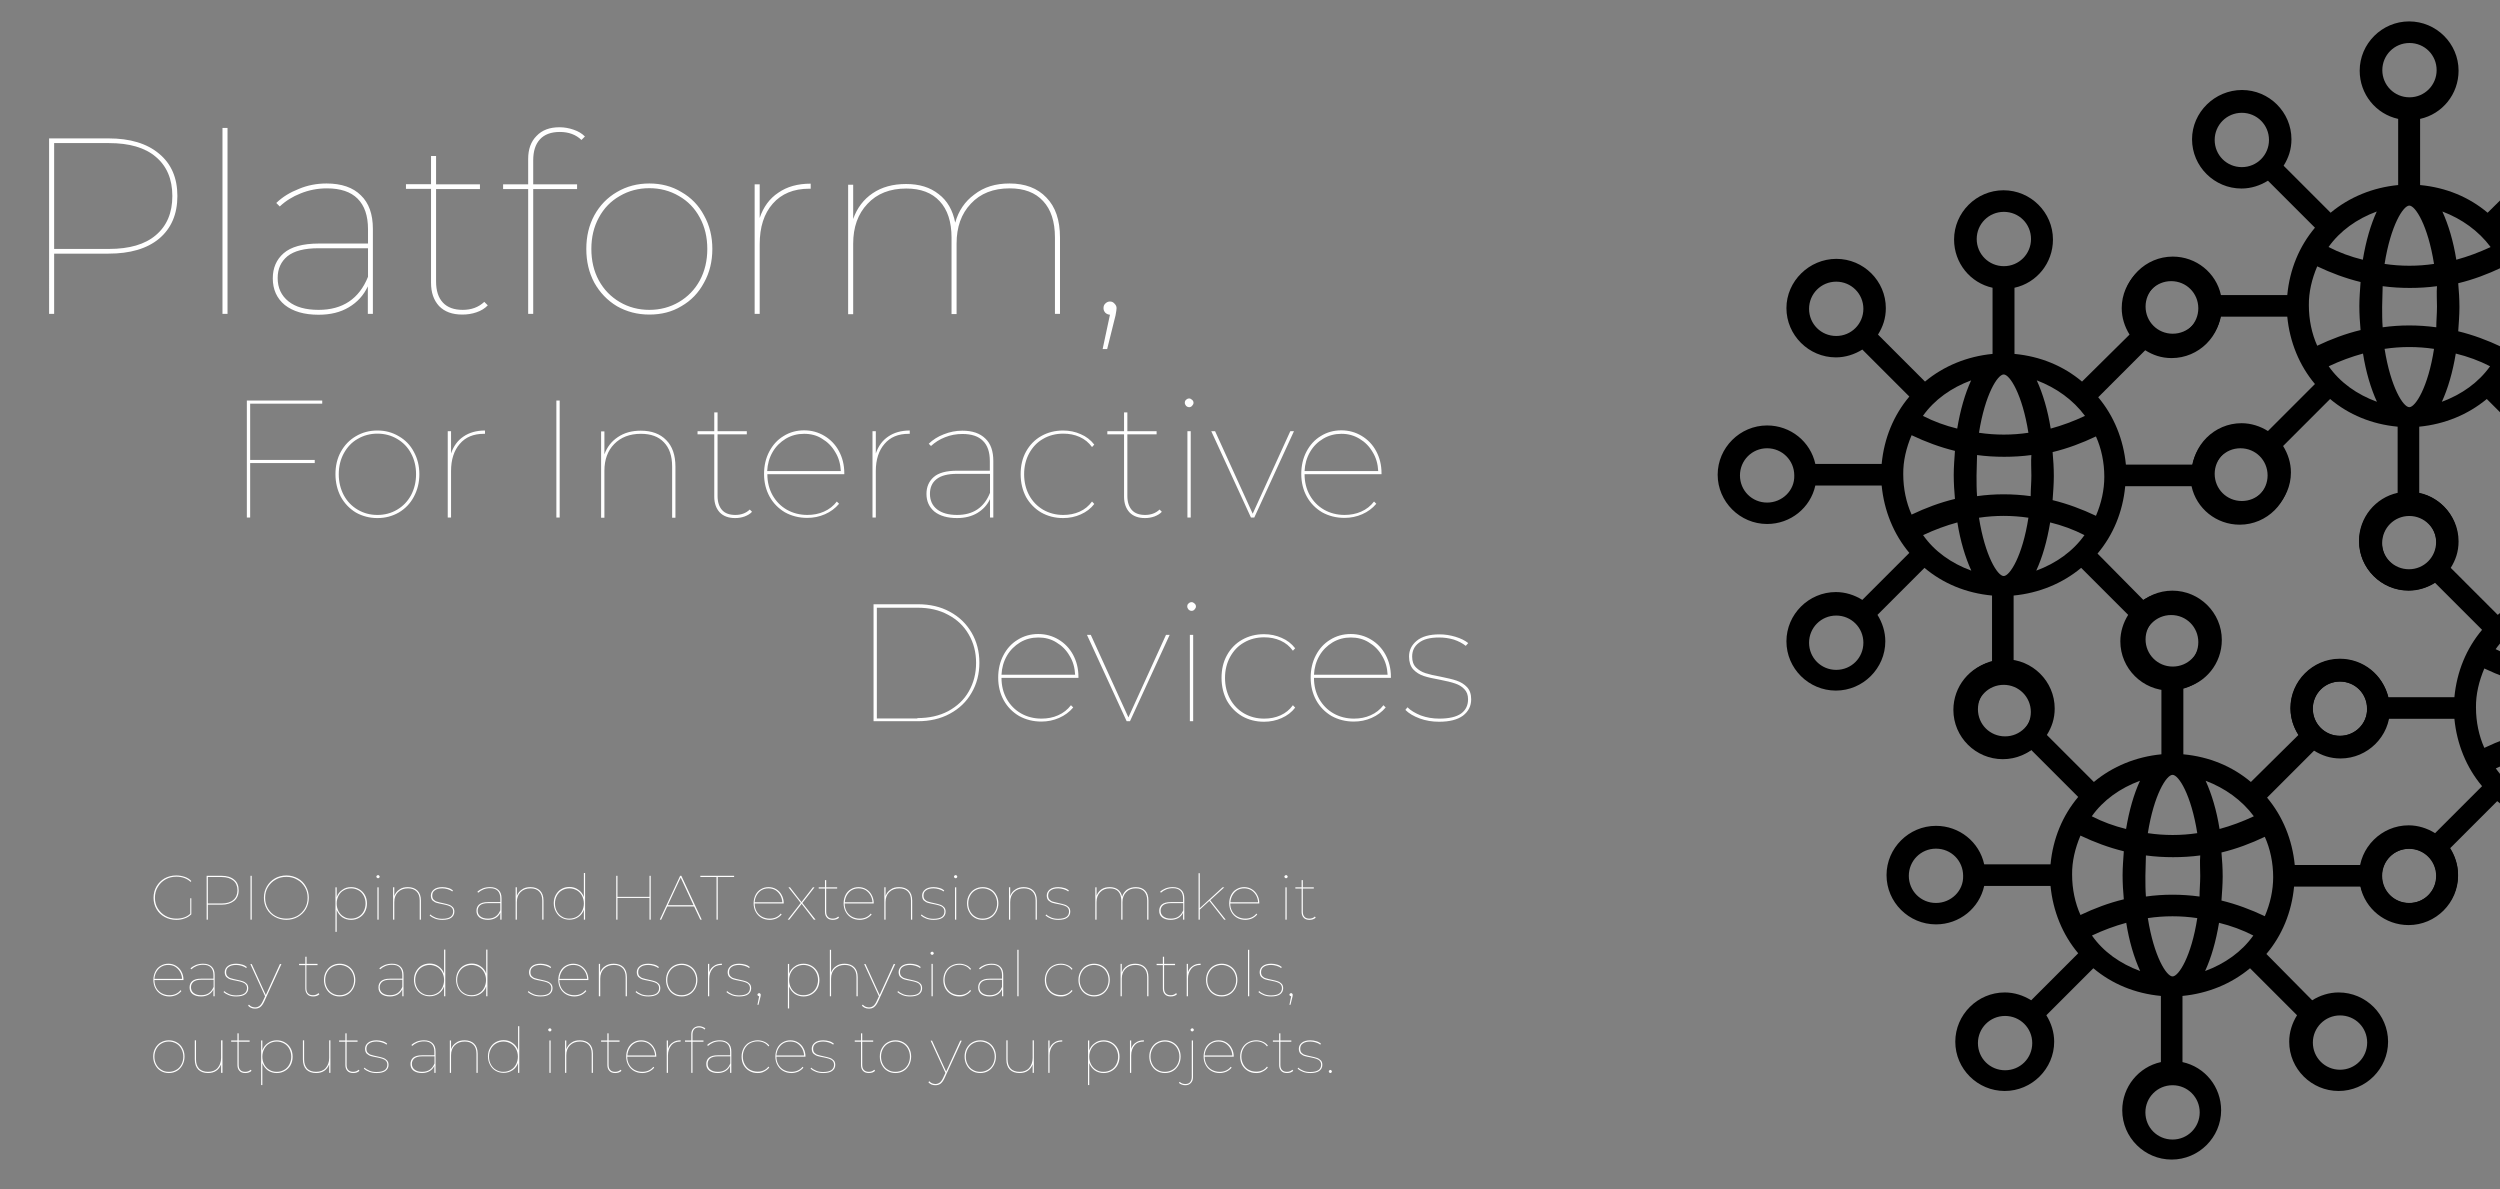 <?xml version="1.0" encoding="utf-8"?>
<!-- Generator: Adobe Illustrator 25.2.1, SVG Export Plug-In . SVG Version: 6.00 Build 0)  -->
<svg version="1.1" id="Layer_1" xmlns="http://www.w3.org/2000/svg" xmlns:xlink="http://www.w3.org/1999/xlink" x="0px" y="0px"
	 viewBox="0 0 1436.1 683.1" style="enable-background:new 0 0 1436.1 683.1;" xml:space="preserve">
<rect x="0" y="0" width="1436.1" height="683.1" fill="#808080" stroke="none"/>
<style type="text/css">
	.st0{fill:#FFFFFF;}
</style>
<path class="st0" d="M62.3,79.5c12.4,0,22.1,2.9,29.1,8.8c7,5.8,10.5,13.9,10.5,24.3s-3.5,18.6-10.5,24.5c-7,5.8-16.7,8.6-29.1,8.6
	H31.1v34.6h-2.9V79.5H62.3z M62.6,143c11.7,0,20.7-2.6,26.9-7.9c6.3-5.3,9.5-12.8,9.5-22.5s-3.2-17.2-9.5-22.5
	c-6.2-5.3-15.2-7.9-26.9-7.9H31.1V143H62.6z M127.8,73.5h2.9v106.8h-2.9V73.5z M187.6,105.4c8.6,0,15.2,2.3,19.7,6.8
	c4.6,4.4,6.9,10.8,6.9,19.3v48.8h-2.9v-15.8c-2.4,5.1-6,9.1-10.9,12c-4.8,2.9-10.6,4.3-17.4,4.3c-8.3,0-14.7-1.9-19.4-5.6
	c-4.6-3.8-6.9-8.9-6.9-15.3c0-6,2.1-10.8,6.2-14.4c4.2-3.7,11-5.6,20.3-5.6h28.2v-8.2c0-7.8-2-13.6-6-17.6
	c-3.9-3.9-9.8-5.9-17.6-5.9c-5.4,0-10.4,1-15.1,2.9c-4.6,1.8-8.6,4.3-12,7.5l-2-2c3.6-3.5,7.9-6.1,13-8.1
	C176.7,106.4,182,105.4,187.6,105.4z M183,178c13.8,0,23.3-6.3,28.4-19v-16.4H183c-8.1,0-14,1.5-17.9,4.6c-3.7,3.1-5.6,7.2-5.6,12.5
	c0,5.7,2.1,10.1,6.2,13.4C169.8,176.4,175.6,178,183,178z M280.2,175.4c-1.6,1.7-3.8,3.1-6.5,4c-2.6,0.9-5.3,1.3-8.1,1.3
	c-5.8,0-10.2-1.6-13.4-4.9c-3.1-3.4-4.6-7.8-4.6-13.4v-53.9h-14.4v-2.7h14.4V89.6h2.9v16.3h25.2v2.7h-25.2v53.1
	c0,5.3,1.3,9.3,3.9,12.1c2.6,2.8,6.4,4.2,11.4,4.2c5,0,9.1-1.5,12.4-4.6L280.2,175.4z M321.6,75.8c-5,0-8.8,1.4-11.4,4.2
	c-2.6,2.8-3.9,6.8-3.9,12.1v13.8h25.2v2.7h-25.2v71.7h-2.9v-71.7h-14.4v-2.7h14.4V91.3c0-5.6,1.6-10,4.8-13.2c3.2-3.4,7.6-5,13.2-5
	c2.8,0,5.5,0.5,8.1,1.4c2.7,0.9,4.8,2.2,6.5,3.9l-2,2C330.8,77.3,326.6,75.8,321.6,75.8z M373,180.7c-6.8,0-13-1.6-18.6-4.8
	c-5.5-3.3-9.8-7.8-13-13.5c-3.1-5.8-4.6-12.2-4.6-19.4s1.5-13.6,4.6-19.3c3.2-5.8,7.5-10.2,13-13.4c5.6-3.3,11.8-4.9,18.6-4.9
	s13,1.6,18.4,4.9c5.6,3.2,9.9,7.6,13,13.4c3.2,5.7,4.8,12.1,4.8,19.3s-1.6,13.7-4.8,19.4c-3.1,5.8-7.4,10.3-13,13.5
	C386,179.2,379.8,180.7,373,180.7z M373,178c6.2,0,11.9-1.5,17-4.5c5.1-3,9.1-7.1,12-12.4c2.9-5.4,4.3-11.4,4.3-18.1
	s-1.4-12.7-4.3-18c-2.9-5.4-6.9-9.5-12-12.4c-5.1-3-10.8-4.5-17-4.5s-11.9,1.5-17,4.5c-5.1,2.9-9.1,7-12,12.4
	c-2.9,5.3-4.3,11.3-4.3,18s1.4,12.8,4.3,18.1c2.9,5.3,6.9,9.4,12,12.4C361.1,176.5,366.8,178,373,178z M436.4,125.2
	c2.1-6.3,5.7-11.2,10.7-14.5c5-3.5,11.2-5.2,18.6-5.2v2.9h-0.9c-8.9,0-15.9,2.9-20.9,8.6c-5,5.7-7.5,13.4-7.5,23.3v40h-2.9v-74.4
	h2.9V125.2z M579.9,105.4c9,0,16.1,2.7,21.2,8.1c5.2,5.3,7.8,12.9,7.8,22.9v43.9h-2.9v-43.9c0-9.1-2.3-16.1-6.8-20.9
	c-4.5-4.9-10.9-7.3-19.2-7.3c-9.4,0-16.8,2.9-22.3,8.8c-5.5,5.8-8.2,13.4-8.2,22.9v40.5h-2.9v-43.9c0-9.1-2.3-16.1-6.8-20.9
	c-4.5-4.9-10.9-7.3-19.2-7.3c-9.4,0-16.8,2.9-22.3,8.8c-5.5,5.8-8.2,13.4-8.2,22.9v40.5h-2.9v-74.4h2.9v19.7
	c2.2-6.3,6-11.3,11.2-14.8c5.3-3.6,11.7-5.3,19.2-5.3c7.6,0,13.8,1.9,18.7,5.8c4.9,3.7,8.1,9.2,9.5,16.4c1.9-6.8,5.6-12.2,10.9-16.1
	C565.2,107.4,571.9,105.4,579.9,105.4z M637.6,173.2c1.1,0,1.9,0.4,2.6,1.2c0.8,0.8,1.2,1.6,1.2,2.6c0,0.7-0.2,2.1-0.6,4.2
	l-4.8,19.3h-2.6l4.2-19.7c-1.1-0.1-2-0.5-2.7-1.2c-0.7-0.8-1-1.6-1-2.6c0-1.1,0.3-1.9,1-2.6C635.7,173.6,636.6,173.2,637.6,173.2z
	 M143.7,231.9v32.3h37.1v1.8h-37.1v31.3h-1.9v-67.2h43.3v1.8H143.7z M216.8,297.6c-4.5,0-8.7-1.1-12.4-3.2c-3.6-2.2-6.5-5.2-8.6-9
	c-2-3.8-3.1-8.2-3.1-13c0-4.8,1-9.1,3.1-12.9c2.1-3.8,5-6.8,8.6-8.9c3.7-2.2,7.8-3.3,12.4-3.3s8.6,1.1,12.3,3.3
	c3.7,2.1,6.6,5.1,8.6,8.9c2.1,3.8,3.2,8.1,3.2,12.9c0,4.8-1.1,9.1-3.2,13c-2,3.8-4.9,6.8-8.6,9C225.4,296.5,221.4,297.6,216.8,297.6
	z M216.8,295.8c4.2,0,7.9-1,11.3-3c3.4-2,6-4.7,8-8.3c1.9-3.6,2.9-7.6,2.9-12.1c0-4.5-1-8.5-2.9-12c-1.9-3.6-4.6-6.3-8-8.3
	c-3.4-2-7.2-3-11.3-3s-7.9,1-11.3,3c-3.4,1.9-6,4.7-8,8.3c-1.9,3.5-2.9,7.5-2.9,12c0,4.5,1,8.5,2.9,12.1c1.9,3.5,4.6,6.3,8,8.3
	C208.9,294.8,212.6,295.8,216.8,295.8z M259.1,260.5c1.4-4.2,3.8-7.5,7.1-9.7c3.3-2.3,7.5-3.5,12.4-3.5v1.9H278
	c-6,0-10.6,1.9-13.9,5.8c-3.3,3.8-5,9-5,15.6v26.7h-1.9v-49.6h1.9V260.5z M319.6,230.1h1.9v67.2h-1.9V230.1z M368.1,247.4
	c6.2,0,11.1,1.8,14.6,5.4c3.5,3.5,5.3,8.6,5.3,15.3v29.3h-1.9V268c0-6.1-1.6-10.7-4.7-13.9c-3.1-3.3-7.5-4.9-13.2-4.9
	c-6.5,0-11.6,2-15.4,5.9c-3.7,3.8-5.6,8.9-5.6,15.3v27h-1.9v-49.6h1.9v13.2c1.5-4.2,4.1-7.5,7.7-9.9
	C358.6,248.6,362.9,247.4,368.1,247.4z M432,294c-1.1,1.2-2.5,2-4.3,2.7c-1.7,0.6-3.5,0.9-5.4,0.9c-3.8,0-6.8-1.1-8.9-3.3
	c-2-2.2-3.1-5.2-3.1-8.9v-35.9h-9.6v-1.8h9.6v-10.8h1.9v10.8H429v1.8h-16.8v35.4c0,3.5,0.9,6.2,2.6,8.1s4.3,2.8,7.6,2.8
	s6.1-1,8.3-3.1L432,294z M485,272.4h-44.2c0,4.5,1,8.5,3,12.1c2,3.5,4.7,6.3,8.2,8.3c3.5,2,7.5,3,11.8,3c3.4,0,6.6-0.6,9.5-1.9
	c3-1.3,5.5-3.3,7.4-5.8l1.3,1.3c-2.2,2.6-4.9,4.6-8.1,6c-3.2,1.4-6.6,2.1-10.2,2.1c-4.7,0-9-1.1-12.8-3.2c-3.7-2.2-6.7-5.2-8.8-9
	c-2.1-3.8-3.2-8.2-3.2-13c0-4.8,1-9.1,3-12.9c2-3.8,4.7-6.8,8.2-8.9c3.5-2.2,7.5-3.3,11.8-3.3c4.3,0,8.2,1.1,11.7,3.2s6.3,5,8.3,8.7
	c2,3.7,3.1,7.9,3.1,12.7V272.4z M461.9,249.2c-3.8,0-7.3,0.9-10.5,2.8c-3.1,1.9-5.7,4.4-7.6,7.7c-1.9,3.3-2.9,6.9-3.1,10.9h42.3
	c-0.2-4-1.2-7.7-3.2-10.9c-1.9-3.3-4.4-5.8-7.6-7.7C469.3,250.1,465.8,249.2,461.9,249.2z M503.1,260.5c1.4-4.2,3.8-7.5,7.1-9.7
	c3.3-2.3,7.5-3.5,12.4-3.5v1.9H522c-6,0-10.6,1.9-13.9,5.8c-3.3,3.8-5,9-5,15.6v26.7h-1.9v-49.6h1.9V260.5z M552.8,247.4
	c5.8,0,10.1,1.5,13.2,4.5c3.1,2.9,4.6,7.2,4.6,12.9v32.5h-1.9v-10.6c-1.6,3.4-4,6-7.3,8c-3.2,1.9-7.1,2.9-11.6,2.9
	c-5.5,0-9.8-1.2-13-3.7c-3.1-2.6-4.6-6-4.6-10.2c0-4,1.4-7.2,4.1-9.6c2.8-2.5,7.3-3.7,13.5-3.7h18.8v-5.5c0-5.2-1.3-9.1-4-11.7
	c-2.6-2.6-6.5-3.9-11.7-3.9c-3.6,0-6.9,0.6-10.1,1.9c-3.1,1.2-5.7,2.9-8,5l-1.3-1.3c2.4-2.3,5.2-4.1,8.6-5.4
	C545.6,248.1,549.1,247.4,552.8,247.4z M549.8,295.8c9.2,0,15.5-4.2,18.9-12.7v-10.9h-18.9c-5.4,0-9.3,1-11.9,3.1
	c-2.5,2-3.7,4.8-3.7,8.4c0,3.8,1.4,6.8,4.1,8.9C541,294.7,544.8,295.8,549.8,295.8z M610.7,297.6c-4.7,0-8.9-1.1-12.6-3.2
	c-3.7-2.2-6.6-5.2-8.7-8.9c-2-3.8-3.1-8.2-3.1-13.1c0-4.9,1-9.2,3.1-13c2.1-3.8,5-6.8,8.7-8.9c3.7-2.1,7.9-3.2,12.6-3.2
	c3.6,0,7,0.7,10.1,2.1c3.1,1.3,5.7,3.3,7.8,6l-1.3,1.4c-1.9-2.6-4.2-4.5-7.1-5.8s-6-1.9-9.4-1.9c-4.3,0-8.2,1-11.6,3
	c-3.4,1.9-6,4.7-8,8.3c-1.9,3.5-2.9,7.5-2.9,12c0,4.5,1,8.6,2.9,12.1s4.6,6.3,8,8.3c3.5,2,7.3,3,11.6,3c3.4,0,6.5-0.6,9.4-1.9
	s5.2-3.2,7.1-5.8l1.3,1.4c-2,2.6-4.6,4.6-7.8,6C617.7,296.9,614.3,297.6,610.7,297.6z M667.4,294c-1.1,1.2-2.5,2-4.3,2.7
	c-1.7,0.6-3.5,0.9-5.4,0.9c-3.8,0-6.8-1.1-8.9-3.3c-2-2.2-3.1-5.2-3.1-8.9v-35.9h-9.6v-1.8h9.6v-10.8h1.9v10.8h16.8v1.8h-16.8v35.4
	c0,3.5,0.9,6.2,2.6,8.1s4.3,2.8,7.6,2.8s6.1-1,8.3-3.1L667.4,294z M682.1,247.7h1.9v49.6h-1.9V247.7z M683.1,233.9
	c-0.7,0-1.3-0.3-1.8-0.8c-0.4-0.5-0.7-1.1-0.7-1.7c0-0.7,0.2-1.3,0.7-1.7c0.5-0.5,1.1-0.8,1.8-0.8c0.6,0,1.2,0.3,1.7,0.8
	c0.5,0.4,0.8,1,0.8,1.7c0,0.6-0.3,1.2-0.8,1.7C684.3,233.7,683.7,233.9,683.1,233.9z M743.3,247.7l-22.8,49.6h-1.9l-22.8-49.6h2.2
	l21.6,47.4l21.6-47.4H743.3z M793.6,272.4h-44.2c0,4.5,1,8.5,3,12.1c2,3.5,4.7,6.3,8.2,8.3c3.5,2,7.5,3,11.8,3
	c3.4,0,6.6-0.6,9.5-1.9c3-1.3,5.5-3.3,7.4-5.8l1.3,1.3c-2.2,2.6-4.9,4.6-8.1,6c-3.2,1.4-6.6,2.1-10.2,2.1c-4.7,0-9-1.1-12.8-3.2
	c-3.7-2.2-6.7-5.2-8.8-9c-2.1-3.8-3.2-8.2-3.2-13c0-4.8,1-9.1,3-12.9c2-3.8,4.7-6.8,8.2-8.9c3.5-2.2,7.5-3.3,11.8-3.3
	c4.3,0,8.2,1.1,11.7,3.2c3.5,2.1,6.3,5,8.3,8.7c2,3.7,3.1,7.9,3.1,12.7V272.4z M770.6,249.2c-3.8,0-7.3,0.9-10.5,2.8
	s-5.7,4.4-7.6,7.7c-1.9,3.3-2.9,6.9-3.1,10.9h42.3c-0.2-4-1.2-7.7-3.2-10.9c-1.9-3.3-4.4-5.8-7.6-7.7S774.4,249.2,770.6,249.2z
	 M501.8,347.1h25.4c7,0,13.1,1.4,18.4,4.3c5.4,2.9,9.5,6.9,12.5,12c3,5.1,4.5,10.9,4.5,17.3s-1.5,12.2-4.5,17.3
	c-2.9,5.1-7.1,9.1-12.5,12c-5.3,2.9-11.5,4.3-18.4,4.3h-25.4V347.1z M527,412.5c6.7,0,12.6-1.3,17.7-4c5.1-2.8,9.1-6.5,11.8-11.3
	c2.8-4.9,4.2-10.3,4.2-16.4c0-6.1-1.4-11.5-4.2-16.3c-2.8-4.9-6.7-8.6-11.8-11.3c-5.1-2.8-10.9-4.1-17.7-4.1h-23.3v63.6H527z
	 M619.5,389.4h-44.2c0,4.5,1,8.5,3,12.1c2,3.5,4.7,6.3,8.2,8.3c3.5,2,7.5,3,11.8,3c3.4,0,6.6-0.6,9.5-1.9c3-1.3,5.5-3.3,7.4-5.8
	l1.3,1.3c-2.2,2.6-4.9,4.6-8.1,6c-3.2,1.4-6.6,2.1-10.2,2.1c-4.7,0-9-1.1-12.8-3.2c-3.7-2.2-6.7-5.2-8.8-9c-2.1-3.8-3.2-8.2-3.2-13
	c0-4.8,1-9.1,3-12.9c2-3.8,4.7-6.8,8.2-8.9c3.5-2.2,7.5-3.3,11.8-3.3c4.3,0,8.2,1.1,11.7,3.2c3.5,2.1,6.3,5,8.3,8.7
	c2,3.7,3.1,7.9,3.1,12.7V389.4z M596.5,366.2c-3.8,0-7.3,0.9-10.5,2.8c-3.1,1.9-5.7,4.4-7.6,7.7c-1.9,3.3-2.9,6.9-3.1,10.9h42.3
	c-0.2-4-1.2-7.7-3.2-10.9c-1.9-3.3-4.4-5.8-7.6-7.7C603.8,367.1,600.3,366.2,596.5,366.2z M671.9,364.7l-22.8,49.6h-1.9l-22.8-49.6
	h2.2l21.6,47.4l21.6-47.4H671.9z M683.5,364.7h1.9v49.6h-1.9V364.7z M684.5,350.9c-0.7,0-1.3-0.3-1.8-0.8c-0.4-0.5-0.7-1.1-0.7-1.7
	c0-0.7,0.2-1.3,0.7-1.7c0.5-0.5,1.1-0.8,1.8-0.8c0.6,0,1.2,0.3,1.7,0.8c0.5,0.4,0.8,1,0.8,1.7c0,0.6-0.3,1.2-0.8,1.7
	C685.7,350.7,685.1,350.9,684.5,350.9z M726.1,414.6c-4.7,0-8.9-1.1-12.6-3.2c-3.7-2.2-6.6-5.2-8.7-8.9c-2-3.8-3.1-8.2-3.1-13.1
	c0-4.9,1-9.2,3.1-13c2.1-3.8,5-6.8,8.7-8.9s7.9-3.2,12.6-3.2c3.6,0,7,0.7,10.1,2.1c3.1,1.3,5.7,3.3,7.8,6l-1.3,1.4
	c-1.9-2.6-4.2-4.5-7.1-5.8s-6-1.9-9.4-1.9c-4.3,0-8.2,1-11.6,3c-3.4,1.9-6,4.7-8,8.3c-1.9,3.5-2.9,7.5-2.9,12c0,4.5,1,8.6,2.9,12.1
	c1.9,3.5,4.6,6.3,8,8.3c3.5,2,7.3,3,11.6,3c3.4,0,6.5-0.6,9.4-1.9s5.2-3.2,7.1-5.8l1.3,1.4c-2,2.6-4.6,4.6-7.8,6
	C733.1,413.9,729.7,414.6,726.1,414.6z M799,389.4h-44.2c0,4.5,1,8.5,3,12.1c2,3.5,4.7,6.3,8.2,8.3c3.5,2,7.5,3,11.8,3
	c3.4,0,6.6-0.6,9.5-1.9c3-1.3,5.5-3.3,7.4-5.8l1.3,1.3c-2.2,2.6-4.9,4.6-8.1,6c-3.2,1.4-6.6,2.1-10.2,2.1c-4.7,0-9-1.1-12.8-3.2
	c-3.7-2.2-6.7-5.2-8.8-9c-2.1-3.8-3.2-8.2-3.2-13c0-4.8,1-9.1,3-12.9c2-3.8,4.7-6.8,8.2-8.9c3.5-2.2,7.5-3.3,11.8-3.3
	c4.3,0,8.2,1.1,11.7,3.2c3.5,2.1,6.3,5,8.3,8.7c2,3.7,3.1,7.9,3.1,12.7V389.4z M776,366.2c-3.8,0-7.3,0.9-10.5,2.8
	c-3.1,1.9-5.7,4.4-7.6,7.7c-1.9,3.3-2.9,6.9-3.1,10.9h42.3c-0.2-4-1.2-7.7-3.2-10.9c-1.9-3.3-4.4-5.8-7.6-7.7
	C783.3,367.1,779.8,366.2,776,366.2z M826.7,414.6c-4,0-7.7-0.6-11.2-1.9c-3.5-1.3-6.2-2.9-8.2-4.9l1.2-1.5c1.9,1.9,4.5,3.4,7.7,4.7
	c3.3,1.2,6.8,1.8,10.6,1.8c5.6,0,9.8-1,12.5-2.9c2.7-2,4-4.7,4-8.2c0-2.5-0.7-4.4-2.2-5.9c-1.4-1.5-3.2-2.5-5.3-3.2
	c-2-0.7-4.9-1.4-8.5-2.1c-3.9-0.7-7.1-1.4-9.5-2.2c-2.4-0.8-4.4-2.1-6-3.8c-1.6-1.8-2.4-4.3-2.4-7.4c0-3.6,1.5-6.6,4.4-9
	c3-2.5,7.4-3.7,13.2-3.7c3.1,0,6.1,0.5,9.1,1.4c3,0.9,5.4,2.1,7.3,3.6L842,371c-1.9-1.5-4.2-2.7-6.9-3.6c-2.7-0.8-5.5-1.2-8.4-1.2
	c-5.2,0-9.1,1-11.7,3.1c-2.6,2-3.8,4.6-3.8,7.9c0,2.6,0.7,4.7,2.2,6.2c1.5,1.5,3.3,2.6,5.5,3.3c2.2,0.7,5.1,1.4,8.6,2
	c3.9,0.8,7,1.5,9.3,2.3s4.3,2,5.9,3.7c1.6,1.7,2.4,4,2.4,7c0,3.9-1.6,7-4.7,9.4C837.3,413.4,832.7,414.6,826.7,414.6z"/>
<path d="M1287,244.8c-13.5,0-24.9,9.3-27.7,22.1h-38.1c-1.4-14.5-6.9-28-15.9-38.7l27-27c4.5,2.8,9.3,4.5,15.2,4.5
	c15.6,0,28.4-12.8,28.4-28.3s-13.1-28.7-28.7-28.7c-15.6,0-28.4,12.8-28.4,28.3c0,5.5,1.7,10.7,4.5,15.2l-27.3,27
	c-10.7-9-23.9-14.5-38.8-15.9v-38c12.8-2.8,22.1-14.2,22.1-27.7c0-15.6-12.8-28.3-28.4-28.3s-28.4,12.8-28.4,28.3
	c0,13.5,9.3,24.9,22.1,27.7v38c-14.5,1.4-28,6.9-38.8,15.9l-27-27c2.8-4.5,4.5-9.3,4.5-15.2c0-15.6-12.8-28.3-28.4-28.3
	c-15.6,0-28.7,12.8-28.7,28.3s12.8,28.3,28.4,28.3c5.5,0,10.7-1.7,15.2-4.5l27,27c-9,10.7-14.5,23.9-15.9,38.7h-38.1
	c-2.8-12.8-14.2-22.1-27.7-22.1c-15.6,0-28.4,12.8-28.4,28.3s12.8,28.3,28.4,28.3c13.5,0,24.9-9.3,27.7-22.1h38.1
	c1.4,14.5,6.9,28,15.9,38.7l-27,27c-4.5-2.8-9.7-4.5-15.2-4.5c-15.6,0-28.4,12.8-28.4,28.3c0,15.6,12.8,28.3,28.4,28.3
	c15.6,0,28.4-12.8,28.4-28.3c0-5.5-1.7-10.7-4.5-15.2l27-27c10.7,9,23.9,14.5,38.8,15.9v38c-12.8,2.8-22.2,14.2-22.2,27.7
	c0,15.6,12.8,28.3,28.4,28.3c15.6,0,28.4-12.8,28.4-28.3c0-13.5-9.3-24.9-22.2-27.7v-38c14.5-1.4,28-6.9,38.8-15.9l27,27
	c-2.8,4.5-4.5,9.7-4.5,15.2c0,15.6,12.8,28.3,28.4,28.3c15.6,0,28.4-12.8,28.4-28.3c0-15.6-12.8-28.3-28.4-28.3
	c-5.5,0-10.7,1.7-15.2,4.5l-26.3-26.6c9-10.7,14.5-23.9,15.9-38.7h38.1c2.8,12.8,14.2,22.1,27.7,22.1c15.6,0,28.4-12.8,28.4-28.3
	C1315,257.6,1302.6,244.8,1287,244.8z M1015.1,288.7c-8.7,0-15.6-6.9-15.6-15.6c0-8.6,6.9-15.6,15.6-15.6c8.6,0,15.6,6.9,15.6,15.6
	C1031,281.8,1023.7,288.7,1015.1,288.7z M1247.2,161.5c8.7,0,15.6,6.9,15.6,15.6c0,8.6-6.9,15.6-15.6,15.6
	c-8.6,0-15.6-6.9-15.6-15.6C1231.6,168.4,1238.6,161.5,1247.2,161.5z M1197.7,238.9c-6.6,3.1-13.1,5.5-19.7,7.3
	c-1.7-10.7-4.5-20-8-27.7C1181.1,222.7,1190.8,229.6,1197.7,238.9z M1166.9,273.2c0,4.1-0.4,7.9-0.4,11.8c-10.4-1.4-20.8-1.4-30.8,0
	c-0.3-3.8-0.3-7.6-0.3-11.8c0-4.1,0.3-8,0.3-11.8c5.2,0.7,10.4,1,15.6,1c5.2,0,10.4-0.3,15.6-1
	C1166.6,265.2,1166.9,269,1166.9,273.2z M1151,330.9c-3.5,0-10.7-11.4-14.2-33.5c9.3-1.4,19-1.4,28.4,0
	C1161.8,319.5,1154.5,330.9,1151,330.9z M1136.8,248.6c3.5-22.1,10.7-33.5,14.2-33.5s10.7,11.4,14.2,33.5
	C1155.9,250,1146.2,250,1136.8,248.6z M1135.5,137.3c0-8.6,6.9-15.6,15.6-15.6s15.6,6.9,15.6,15.6c0,8.6-6.9,15.6-15.6,15.6
	S1135.5,145.9,1135.5,137.3z M1132.3,218.5c-3.5,7.6-6.2,16.9-8,27.7c-6.9-1.7-13.5-4.1-19.7-7.3
	C1111.2,229.6,1120.9,222.7,1132.3,218.5z M1054.8,193c-8.7,0-15.6-6.9-15.6-15.6c0-8.6,6.9-15.6,15.6-15.6
	c8.6,0,15.6,6.9,15.6,15.6C1070.4,186,1063.5,193,1054.8,193z M1098.1,250c8,3.8,16.3,6.9,24.9,9c-0.3,4.5-0.7,9.3-0.7,13.8
	c0,4.8,0.3,9.3,0.7,13.8c-8.7,2.1-16.9,5.2-24.9,9c-3.1-6.9-4.8-14.9-4.8-23.2C1093.2,264.9,1095,257.3,1098.1,250z M1054.8,384.8
	c-8.7,0-15.6-6.9-15.6-15.6c0-8.6,6.9-15.6,15.6-15.6c8.6,0,15.6,6.9,15.6,15.6C1070.4,377.9,1063.5,384.8,1054.8,384.8z
	 M1104.7,307.4c6.6-3.1,13.1-5.5,19.7-7.3c1.7,10.7,4.5,20,8,27.7C1120.9,323.6,1111.2,316.7,1104.7,307.4z M1166.6,409
	c0,8.6-6.9,15.6-15.6,15.6s-15.6-6.9-15.6-15.6c0-8.6,6.9-15.6,15.6-15.6S1166.6,400.4,1166.6,409z M1169.7,327.8
	c3.5-7.6,6.2-16.9,8-27.7c6.9,1.7,13.5,4.1,19.7,7.3C1190.8,316.7,1181.1,323.6,1169.7,327.8z M1247.2,353.3
	c8.7,0,15.6,6.9,15.6,15.6s-6.9,15.6-15.6,15.6c-8.6,0-15.6-6.9-15.6-15.6S1238.6,353.3,1247.2,353.3z M1204,296.3
	c-8-3.8-16.3-6.9-24.9-9c0.3-4.5,0.7-9.3,0.7-13.8c0-4.8-0.3-9.3-0.7-13.8c8.7-2.1,16.9-5.2,24.9-9c3.1,6.9,4.8,14.9,4.8,23.2
	C1208.8,281.4,1207.1,289.1,1204,296.3z M1287,288.7c-8.7,0-15.6-6.9-15.6-15.6c0-8.6,6.9-15.6,15.6-15.6s15.6,6.9,15.6,15.6
	C1302.6,281.8,1295.6,288.7,1287,288.7z"/>
<path d="M1520,147.8c-13.5,0-24.9,9.3-27.7,22.1h-38.1c-1.4-14.5-6.9-28-15.9-38.7l27-27c4.5,2.8,9.3,4.5,15.2,4.5
	c15.6,0,28.4-12.8,28.4-28.3s-13.1-28.7-28.7-28.7c-15.6,0-28.4,12.8-28.4,28.3c0,5.5,1.7,10.7,4.5,15.2l-27.3,27
	c-10.7-9-23.9-14.5-38.8-15.9v-38c12.8-2.8,22.1-14.2,22.1-27.7c0-15.6-12.8-28.3-28.4-28.3s-28.4,12.8-28.4,28.3
	c0,13.5,9.3,24.9,22.1,27.7v38c-14.5,1.4-28,6.9-38.8,15.9l-27-27c2.8-4.5,4.5-9.3,4.5-15.2c0-15.6-12.8-28.3-28.4-28.3
	c-15.6,0-28.7,12.8-28.7,28.3c0,15.6,12.8,28.3,28.4,28.3c5.5,0,10.7-1.7,15.2-4.5l27,27c-9,10.7-14.5,23.9-15.9,38.7h-38.1
	c-2.8-12.8-14.2-22.1-27.7-22.1c-15.6,0-28.4,12.8-28.4,28.3s12.8,28.3,28.4,28.3c13.5,0,24.9-9.3,27.7-22.1h38.1
	c1.4,14.5,6.9,28,15.9,38.7l-27,27c-4.5-2.8-9.7-4.5-15.2-4.5c-15.6,0-28.4,12.8-28.4,28.3c0,15.6,12.8,28.3,28.4,28.3
	c15.6,0,28.4-12.8,28.4-28.3c0-5.5-1.7-10.7-4.5-15.2l27-27c10.7,9,23.9,14.5,38.8,15.9v38c-12.8,2.8-22.2,14.2-22.2,27.7
	c0,15.6,12.8,28.3,28.4,28.3c15.6,0,28.4-12.8,28.4-28.3c0-13.5-9.3-24.9-22.2-27.7v-38c14.5-1.4,28-6.9,38.8-15.9l27,27
	c-2.8,4.5-4.5,9.7-4.5,15.2c0,15.6,12.8,28.3,28.4,28.3c15.6,0,28.4-12.8,28.4-28.3c0-15.6-12.8-28.3-28.4-28.3
	c-5.5,0-10.7,1.7-15.2,4.5l-26.3-26.6c9-10.7,14.5-23.9,15.9-38.7h38.1c2.8,12.8,14.2,22.1,27.7,22.1c15.6,0,28.4-12.8,28.4-28.3
	S1535.6,147.8,1520,147.8z M1248.1,191.7c-8.7,0-15.6-6.9-15.6-15.6c0-8.6,6.9-15.6,15.6-15.6s15.6,6.9,15.6,15.6
	C1264,184.8,1256.7,191.7,1248.1,191.7z M1480.2,64.5c8.7,0,15.6,6.9,15.6,15.6c0,8.6-6.9,15.6-15.6,15.6c-8.6,0-15.6-6.9-15.6-15.6
	C1464.6,71.4,1471.6,64.5,1480.2,64.5z M1430.7,141.9c-6.6,3.1-13.1,5.5-19.7,7.3c-1.7-10.7-4.5-20-8-27.7
	C1414.1,125.7,1423.8,132.6,1430.7,141.9z M1399.9,176.2c0,4.1-0.4,8-0.4,11.8c-10.4-1.4-20.8-1.4-30.8,0c-0.3-3.8-0.3-7.6-0.3-11.8
	c0-4.1,0.3-8,0.3-11.8c5.2,0.7,10.4,1,15.6,1c5.2,0,10.4-0.3,15.6-1C1399.6,168.2,1399.9,172,1399.9,176.2z M1384,233.9
	c-3.5,0-10.7-11.4-14.2-33.5c9.3-1.4,19-1.4,28.4,0C1394.8,222.5,1387.5,233.9,1384,233.9z M1369.8,151.6
	c3.5-22.1,10.7-33.5,14.2-33.5s10.7,11.4,14.2,33.5C1388.9,153,1379.2,153,1369.8,151.6z M1368.5,40.3c0-8.6,6.9-15.6,15.6-15.6
	s15.6,6.9,15.6,15.6c0,8.6-6.9,15.6-15.6,15.6S1368.5,48.9,1368.5,40.3z M1365.3,121.5c-3.5,7.6-6.2,16.9-8,27.7
	c-6.9-1.7-13.5-4.1-19.7-7.3C1344.2,132.6,1353.9,125.7,1365.3,121.5z M1287.8,96c-8.7,0-15.6-6.9-15.6-15.6
	c0-8.6,6.9-15.6,15.6-15.6c8.6,0,15.6,6.9,15.6,15.6C1303.4,89,1296.5,96,1287.8,96z M1331.1,153c8,3.8,16.3,6.9,24.9,9
	c-0.3,4.5-0.7,9.3-0.7,13.8c0,4.8,0.3,9.3,0.7,13.8c-8.7,2.1-16.9,5.2-24.9,9c-3.1-6.9-4.8-14.9-4.8-23.2
	C1326.2,167.9,1328,160.3,1331.1,153z M1287.8,287.8c-8.7,0-15.6-6.9-15.6-15.6c0-8.6,6.9-15.6,15.6-15.6c8.6,0,15.6,6.9,15.6,15.6
	C1303.4,280.9,1296.5,287.8,1287.8,287.8z M1337.7,210.4c6.6-3.1,13.1-5.5,19.7-7.3c1.7,10.7,4.5,20,8,27.7
	C1353.9,226.6,1344.2,219.7,1337.7,210.4z M1399.6,312c0,8.6-6.9,15.6-15.6,15.6s-15.6-6.9-15.6-15.6c0-8.6,6.9-15.6,15.6-15.6
	S1399.6,303.4,1399.6,312z M1402.7,230.8c3.5-7.6,6.2-16.9,8-27.7c6.9,1.7,13.5,4.1,19.7,7.3
	C1423.8,219.7,1414.1,226.6,1402.7,230.8z M1480.2,256.3c8.7,0,15.6,6.9,15.6,15.6s-6.9,15.6-15.6,15.6c-8.6,0-15.6-6.9-15.6-15.6
	S1471.6,256.3,1480.2,256.3z M1437,199.3c-8-3.8-16.3-6.9-24.9-9c0.3-4.5,0.7-9.3,0.7-13.8c0-4.8-0.3-9.3-0.7-13.8
	c8.7-2.1,16.9-5.2,24.9-9c3.1,6.9,4.8,14.9,4.8,23.2C1441.8,184.4,1440.1,192.1,1437,199.3z M1520,191.7c-8.7,0-15.6-6.9-15.6-15.6
	c0-8.6,6.9-15.6,15.6-15.6s15.6,6.9,15.6,15.6C1535.6,184.8,1528.6,191.7,1520,191.7z"/>
<path d="M1384,474.8c-13.5,0-24.9,9.3-27.7,22.1h-38.1c-1.4-14.5-6.9-28-15.9-38.7l27-27c4.5,2.8,9.3,4.5,15.2,4.5
	c15.6,0,28.4-12.8,28.4-28.3c0-15.6-13.1-28.7-28.7-28.7c-15.6,0-28.4,12.8-28.4,28.3c0,5.5,1.7,10.7,4.5,15.2l-27.3,27
	c-10.7-9-23.9-14.5-38.8-15.9v-38c12.8-2.8,22.1-14.2,22.1-27.7c0-15.6-12.8-28.3-28.4-28.3s-28.4,12.8-28.4,28.3
	c0,13.5,9.3,24.9,22.1,27.7v38c-14.5,1.4-28,6.9-38.8,15.9l-27-27c2.8-4.5,4.5-9.3,4.5-15.2c0-15.6-12.8-28.3-28.4-28.3
	c-15.6,0-28.7,12.8-28.7,28.3s12.8,28.3,28.4,28.3c5.5,0,10.7-1.7,15.2-4.5l27,27c-9,10.7-14.5,23.9-15.9,38.7h-38.1
	c-2.8-12.8-14.2-22.1-27.7-22.1c-15.6,0-28.4,12.8-28.4,28.3c0,15.6,12.8,28.3,28.4,28.3c13.5,0,24.9-9.3,27.7-22.1h38.1
	c1.4,14.5,6.9,28,15.9,38.7l-27,27c-4.5-2.8-9.7-4.5-15.2-4.5c-15.6,0-28.4,12.8-28.4,28.3c0,15.6,12.8,28.3,28.4,28.3
	c15.6,0,28.4-12.8,28.4-28.3c0-5.5-1.7-10.7-4.5-15.2l27-27c10.7,9,23.9,14.5,38.8,15.9v38c-12.8,2.8-22.2,14.2-22.2,27.7
	c0,15.6,12.8,28.3,28.4,28.3c15.6,0,28.4-12.8,28.4-28.3c0-13.5-9.3-24.9-22.2-27.7v-38c14.5-1.4,28-6.9,38.8-15.9l27,27
	c-2.8,4.5-4.5,9.7-4.5,15.2c0,15.6,12.8,28.3,28.4,28.3c15.6,0,28.4-12.8,28.4-28.3c0-15.6-12.8-28.3-28.4-28.3
	c-5.5,0-10.7,1.7-15.2,4.5l-26.3-26.6c9-10.7,14.5-23.9,15.9-38.7h38.1c2.8,12.8,14.2,22.1,27.7,22.1c15.6,0,28.4-12.8,28.4-28.3
	C1412,487.6,1399.6,474.8,1384,474.8z M1112.1,518.7c-8.7,0-15.6-6.9-15.6-15.6c0-8.6,6.9-15.6,15.6-15.6s15.6,6.9,15.6,15.6
	C1128,511.8,1120.7,518.7,1112.1,518.7z M1344.2,391.5c8.7,0,15.6,6.9,15.6,15.6c0,8.6-6.9,15.6-15.6,15.6
	c-8.6,0-15.6-6.9-15.6-15.6C1328.6,398.4,1335.6,391.5,1344.2,391.5z M1294.7,468.9c-6.6,3.1-13.1,5.5-19.7,7.3
	c-1.7-10.7-4.5-20-8-27.7C1278.1,452.7,1287.8,459.6,1294.7,468.9z M1263.9,503.2c0,4.1-0.4,7.9-0.4,11.8c-10.4-1.4-20.8-1.4-30.8,0
	c-0.3-3.8-0.3-7.6-0.3-11.8c0-4.1,0.3-8,0.3-11.8c5.2,0.7,10.4,1,15.6,1c5.2,0,10.4-0.3,15.6-1
	C1263.6,495.2,1263.9,499,1263.9,503.2z M1248,560.9c-3.5,0-10.7-11.4-14.2-33.5c9.3-1.4,19-1.4,28.4,0
	C1258.8,549.5,1251.5,560.9,1248,560.9z M1233.8,478.6c3.5-22.1,10.7-33.5,14.2-33.5s10.7,11.4,14.2,33.5
	C1252.9,480,1243.2,480,1233.8,478.6z M1232.5,367.3c0-8.6,6.9-15.6,15.6-15.6s15.6,6.9,15.6,15.6s-6.9,15.6-15.6,15.6
	S1232.5,375.9,1232.5,367.3z M1229.3,448.5c-3.5,7.6-6.2,16.9-8,27.7c-6.9-1.7-13.5-4.1-19.7-7.3
	C1208.2,459.6,1217.9,452.7,1229.3,448.5z M1151.8,423c-8.7,0-15.6-6.9-15.6-15.6c0-8.6,6.9-15.6,15.6-15.6
	c8.6,0,15.6,6.9,15.6,15.6C1167.4,416,1160.5,423,1151.8,423z M1195.1,480c8,3.8,16.3,6.9,24.9,9c-0.3,4.5-0.7,9.3-0.7,13.8
	c0,4.8,0.3,9.3,0.7,13.8c-8.7,2.1-16.9,5.2-24.9,9c-3.1-6.9-4.8-14.9-4.8-23.2C1190.2,494.9,1192,487.3,1195.1,480z M1151.8,614.8
	c-8.7,0-15.6-6.9-15.6-15.6c0-8.6,6.9-15.6,15.6-15.6c8.6,0,15.6,6.9,15.6,15.6C1167.4,607.9,1160.5,614.8,1151.8,614.8z
	 M1201.7,537.4c6.6-3.1,13.1-5.5,19.7-7.3c1.7,10.7,4.5,20,8,27.7C1217.9,553.6,1208.2,546.7,1201.7,537.4z M1263.6,639
	c0,8.6-6.9,15.6-15.6,15.6s-15.6-6.9-15.6-15.6c0-8.6,6.9-15.6,15.6-15.6S1263.6,630.4,1263.6,639z M1266.7,557.8
	c3.5-7.6,6.2-16.9,8-27.7c6.9,1.7,13.5,4.1,19.7,7.3C1287.8,546.7,1278.1,553.6,1266.7,557.8z M1344.2,583.3
	c8.7,0,15.6,6.9,15.6,15.6c0,8.6-6.9,15.6-15.6,15.6c-8.6,0-15.6-6.9-15.6-15.6C1328.6,590.3,1335.6,583.3,1344.2,583.3z
	 M1301,526.3c-8-3.8-16.3-6.9-24.9-9c0.3-4.5,0.7-9.3,0.7-13.8c0-4.8-0.3-9.3-0.7-13.8c8.7-2.1,16.9-5.2,24.9-9
	c3.1,6.9,4.8,14.9,4.8,23.2C1305.8,511.4,1304.1,519.1,1301,526.3z M1384,518.7c-8.7,0-15.6-6.9-15.6-15.6c0-8.6,6.9-15.6,15.6-15.6
	s15.6,6.9,15.6,15.6C1399.6,511.8,1392.6,518.7,1384,518.7z"/>
<path class="st0" d="M109.2,516h0.7v9.2c-1.1,1.1-2.3,1.9-3.9,2.4c-1.5,0.6-3.1,0.8-4.8,0.8c-2.5,0-4.7-0.6-6.7-1.7
	c-2-1.1-3.5-2.6-4.6-4.5c-1.1-1.9-1.7-4.1-1.7-6.5c0-2.4,0.6-4.6,1.7-6.5c1.1-1.9,2.7-3.5,4.6-4.6c2-1.1,4.2-1.7,6.7-1.7
	c1.8,0,3.4,0.3,4.9,0.8c1.5,0.5,2.8,1.3,3.8,2.4l-0.4,0.5c-2.1-2-4.9-3-8.2-3c-2.3,0-4.4,0.5-6.3,1.6c-1.9,1.1-3.3,2.5-4.4,4.4
	c-1.1,1.8-1.6,3.9-1.6,6.1s0.5,4.3,1.6,6.1c1.1,1.8,2.6,3.3,4.4,4.3c1.9,1.1,4,1.6,6.3,1.6c3.3,0,6-0.9,8-2.8V516z M127.2,503.1
	c3.1,0,5.5,0.7,7.3,2.2c1.8,1.4,2.6,3.5,2.6,6.1c0,2.6-0.9,4.7-2.6,6.1c-1.8,1.4-4.2,2.2-7.3,2.2h-7.8v8.6h-0.7v-25.2H127.2z
	 M127.3,519c2.9,0,5.2-0.7,6.7-2c1.6-1.3,2.4-3.2,2.4-5.6c0-2.4-0.8-4.3-2.4-5.6c-1.6-1.3-3.8-2-6.7-2h-7.9V519H127.3z M143.9,503.1
	h0.7v25.2h-0.7V503.1z M164.5,528.4c-2.4,0-4.6-0.6-6.6-1.7s-3.5-2.6-4.6-4.5c-1.1-1.9-1.7-4.1-1.7-6.5c0-2.4,0.6-4.6,1.7-6.5
	c1.1-1.9,2.7-3.5,4.6-4.6s4.2-1.7,6.6-1.7s4.6,0.6,6.6,1.7s3.5,2.6,4.6,4.6c1.1,1.9,1.7,4.1,1.7,6.5c0,2.4-0.6,4.6-1.7,6.5
	c-1.1,1.9-2.7,3.4-4.6,4.5S166.9,528.4,164.5,528.4z M164.5,527.7c2.3,0,4.3-0.5,6.2-1.5c1.9-1.1,3.3-2.5,4.4-4.3
	c1.1-1.8,1.6-3.9,1.6-6.2s-0.5-4.3-1.6-6.1c-1.1-1.8-2.5-3.3-4.4-4.3c-1.8-1.1-3.9-1.6-6.2-1.6s-4.4,0.5-6.2,1.6
	c-1.8,1-3.3,2.5-4.4,4.3c-1.1,1.8-1.6,3.9-1.6,6.1s0.5,4.3,1.6,6.2c1.1,1.8,2.5,3.3,4.4,4.3C160.1,527.2,162.2,527.7,164.5,527.7z
	 M201.7,509.6c1.7,0,3.2,0.4,4.6,1.2c1.4,0.8,2.5,1.9,3.3,3.3c0.8,1.4,1.2,3.1,1.2,4.9c0,1.8-0.4,3.4-1.2,4.9
	c-0.8,1.4-1.9,2.5-3.3,3.3c-1.4,0.8-2.9,1.2-4.6,1.2c-1.9,0-3.6-0.5-5.1-1.5c-1.5-1.1-2.5-2.5-3.2-4.2v12.6h-0.7v-25.6h0.7v5.7
	c0.6-1.8,1.7-3.2,3.2-4.2C198,510.1,199.7,509.6,201.7,509.6z M201.7,527.7c1.6,0,3-0.4,4.2-1.1c1.3-0.7,2.3-1.8,3-3.1
	c0.7-1.3,1.1-2.9,1.1-4.5s-0.4-3.2-1.1-4.5c-0.7-1.3-1.7-2.4-3-3.1c-1.3-0.7-2.7-1.1-4.2-1.1c-1.6,0-3,0.4-4.2,1.1
	c-1.3,0.7-2.3,1.8-3,3.1c-0.7,1.3-1.1,2.8-1.1,4.5s0.4,3.2,1.1,4.5c0.7,1.3,1.7,2.4,3,3.1C198.7,527.4,200.1,527.7,201.7,527.7z
	 M216.8,509.7h0.7v18.6h-0.7V509.7z M217.2,504.5c-0.3,0-0.5-0.1-0.7-0.3c-0.2-0.2-0.3-0.4-0.3-0.6c0-0.3,0.1-0.5,0.3-0.6
	c0.2-0.2,0.4-0.3,0.7-0.3c0.2,0,0.5,0.1,0.6,0.3c0.2,0.2,0.3,0.4,0.3,0.6c0,0.2-0.1,0.5-0.3,0.6
	C217.6,504.4,217.4,504.5,217.2,504.5z M234.3,509.6c2.3,0,4.2,0.7,5.5,2c1.3,1.3,2,3.2,2,5.7v11h-0.7v-11c0-2.3-0.6-4-1.8-5.2
	c-1.2-1.2-2.8-1.8-4.9-1.8c-2.4,0-4.3,0.7-5.8,2.2c-1.4,1.4-2.1,3.3-2.1,5.7v10.1h-0.7v-18.6h0.7v5c0.6-1.6,1.5-2.8,2.9-3.7
	C230.7,510,232.4,509.6,234.3,509.6z M254.1,528.4c-1.5,0-2.9-0.2-4.2-0.7c-1.3-0.5-2.3-1.1-3.1-1.8l0.4-0.6
	c0.7,0.7,1.7,1.3,2.9,1.8c1.2,0.5,2.5,0.7,4,0.7c2.1,0,3.7-0.4,4.7-1.1c1-0.7,1.5-1.8,1.5-3.1c0-0.9-0.3-1.7-0.8-2.2
	c-0.5-0.6-1.2-0.9-2-1.2c-0.8-0.3-1.8-0.5-3.2-0.8c-1.5-0.3-2.7-0.5-3.6-0.8c-0.9-0.3-1.6-0.8-2.3-1.4c-0.6-0.7-0.9-1.6-0.9-2.8
	c0-1.3,0.6-2.5,1.7-3.4c1.1-0.9,2.8-1.4,4.9-1.4c1.2,0,2.3,0.2,3.4,0.5c1.1,0.3,2,0.8,2.7,1.4l-0.4,0.6c-0.7-0.6-1.6-1-2.6-1.3
	c-1-0.3-2.1-0.5-3.1-0.5c-1.9,0-3.4,0.4-4.4,1.2c-1,0.7-1.4,1.7-1.4,3c0,1,0.3,1.8,0.8,2.3c0.6,0.6,1.2,1,2.1,1.2
	c0.8,0.3,1.9,0.5,3.2,0.8c1.5,0.3,2.6,0.6,3.5,0.9c0.9,0.3,1.6,0.8,2.2,1.4c0.6,0.6,0.9,1.5,0.9,2.6c0,1.5-0.6,2.6-1.8,3.5
	C258.1,528,256.4,528.4,254.1,528.4z M281.5,509.6c2.2,0,3.8,0.6,4.9,1.7c1.2,1.1,1.7,2.7,1.7,4.8v12.2h-0.7v-4
	c-0.6,1.3-1.5,2.3-2.7,3c-1.2,0.7-2.7,1.1-4.4,1.1c-2.1,0-3.7-0.5-4.9-1.4c-1.2-1-1.7-2.2-1.7-3.8c0-1.5,0.5-2.7,1.5-3.6
	c1.1-0.9,2.7-1.4,5.1-1.4h7.1v-2.1c0-1.9-0.5-3.4-1.5-4.4c-1-1-2.4-1.5-4.4-1.5c-1.3,0-2.6,0.2-3.8,0.7c-1.2,0.5-2.1,1.1-3,1.9
	l-0.5-0.5c0.9-0.9,2-1.5,3.2-2C278.7,509.8,280.1,509.6,281.5,509.6z M280.3,527.7c3.5,0,5.8-1.6,7.1-4.8v-4.1h-7.1
	c-2,0-3.5,0.4-4.5,1.2c-0.9,0.8-1.4,1.8-1.4,3.1c0,1.4,0.5,2.5,1.5,3.3C277,527.3,278.5,527.7,280.3,527.7z M304.7,509.6
	c2.3,0,4.2,0.7,5.5,2c1.3,1.3,2,3.2,2,5.7v11h-0.7v-11c0-2.3-0.6-4-1.8-5.2c-1.2-1.2-2.8-1.8-4.9-1.8c-2.4,0-4.3,0.7-5.8,2.2
	c-1.4,1.4-2.1,3.3-2.1,5.7v10.1h-0.7v-18.6h0.7v5c0.6-1.6,1.5-2.8,2.9-3.7C301.1,510,302.8,509.6,304.7,509.6z M336.1,501.6v26.7
	h-0.7v-5.7c-0.6,1.8-1.7,3.2-3.2,4.2c-1.5,1-3.2,1.5-5.1,1.5c-1.7,0-3.2-0.4-4.6-1.2c-1.4-0.8-2.4-1.9-3.2-3.4s-1.2-3.1-1.2-4.9
	s0.4-3.4,1.2-4.8c0.8-1.4,1.9-2.6,3.2-3.3c1.4-0.8,2.9-1.2,4.6-1.2c1.9,0,3.6,0.5,5.1,1.6c1.5,1,2.6,2.4,3.2,4.2v-13.8H336.1z
	 M327.1,527.7c1.6,0,3-0.4,4.2-1.1c1.3-0.7,2.3-1.8,3-3.1c0.7-1.3,1.1-2.9,1.1-4.5s-0.4-3.2-1.1-4.5c-0.7-1.3-1.7-2.4-3-3.1
	c-1.3-0.7-2.7-1.1-4.2-1.1s-3,0.4-4.2,1.1c-1.3,0.7-2.3,1.8-3,3.1c-0.7,1.3-1.1,2.8-1.1,4.5s0.4,3.2,1.1,4.5c0.7,1.3,1.7,2.4,3,3.1
	C324.1,527.4,325.5,527.7,327.1,527.7z M373.8,503.1v25.2h-0.7v-12.5h-18.4v12.5H354v-25.2h0.7v12.1h18.4v-12.1H373.8z M398.7,520.7
	h-15.4l-3.5,7.6H379l11.7-25.2h0.7l11.7,25.2h-0.8L398.7,520.7z M398.4,520l-7.4-15.9l-7.4,15.9H398.4z M411.7,503.8h-9.4v-0.7h19.4
	v0.7h-9.4v24.5h-0.7V503.8z M450.1,519h-16.6c0,1.7,0.4,3.2,1.1,4.5c0.7,1.3,1.8,2.4,3.1,3.1c1.3,0.7,2.8,1.1,4.4,1.1
	c1.3,0,2.5-0.2,3.6-0.7c1.1-0.5,2.1-1.2,2.8-2.2l0.5,0.5c-0.8,1-1.8,1.7-3,2.3c-1.2,0.5-2.5,0.8-3.8,0.8c-1.8,0-3.4-0.4-4.8-1.2
	c-1.4-0.8-2.5-1.9-3.3-3.4c-0.8-1.4-1.2-3.1-1.2-4.9s0.4-3.4,1.1-4.8c0.7-1.4,1.8-2.6,3.1-3.3c1.3-0.8,2.8-1.2,4.4-1.2
	c1.6,0,3.1,0.4,4.4,1.2c1.3,0.8,2.4,1.9,3.1,3.3c0.8,1.4,1.2,3,1.2,4.8V519z M441.4,510.3c-1.4,0-2.7,0.3-3.9,1
	c-1.2,0.7-2.1,1.7-2.8,2.9c-0.7,1.2-1.1,2.6-1.2,4.1h15.9c-0.1-1.5-0.5-2.9-1.2-4.1s-1.7-2.2-2.8-2.9
	C444.2,510.6,442.9,510.3,441.4,510.3z M467.5,528.3l-7-9.1l-7.1,9.1h-0.9l7.5-9.6l-7.1-9h0.9l6.6,8.5l6.6-8.5h0.9l-7,9l7.6,9.6
	H467.5z M482,527.1c-0.4,0.4-0.9,0.8-1.6,1c-0.6,0.2-1.3,0.3-2,0.3c-1.4,0-2.6-0.4-3.3-1.2c-0.8-0.8-1.2-2-1.2-3.3v-13.5h-3.6v-0.7
	h3.6v-4.1h0.7v4.1h6.3v0.7h-6.3v13.3c0,1.3,0.3,2.3,1,3c0.6,0.7,1.6,1,2.8,1c1.2,0,2.3-0.4,3.1-1.2L482,527.1z M501.8,519h-16.6
	c0,1.7,0.4,3.2,1.1,4.5c0.7,1.3,1.8,2.4,3.1,3.1c1.3,0.7,2.8,1.1,4.4,1.1c1.3,0,2.5-0.2,3.6-0.7c1.1-0.5,2.1-1.2,2.8-2.2l0.5,0.5
	c-0.8,1-1.8,1.7-3,2.3c-1.2,0.5-2.5,0.8-3.8,0.8c-1.8,0-3.4-0.4-4.8-1.2c-1.4-0.8-2.5-1.9-3.3-3.4c-0.8-1.4-1.2-3.1-1.2-4.9
	s0.4-3.4,1.1-4.8c0.7-1.4,1.8-2.6,3.1-3.3c1.3-0.8,2.8-1.2,4.4-1.2c1.6,0,3.1,0.4,4.4,1.2c1.3,0.8,2.4,1.9,3.1,3.3
	c0.8,1.4,1.2,3,1.2,4.8V519z M493.2,510.3c-1.4,0-2.7,0.3-3.9,1c-1.2,0.7-2.1,1.7-2.8,2.9c-0.7,1.2-1.1,2.6-1.2,4.1h15.9
	c-0.1-1.5-0.5-2.9-1.2-4.1s-1.7-2.2-2.8-2.9C496,510.6,494.6,510.3,493.2,510.3z M516.5,509.6c2.3,0,4.2,0.7,5.5,2
	c1.3,1.3,2,3.2,2,5.7v11h-0.7v-11c0-2.3-0.6-4-1.8-5.2c-1.2-1.2-2.8-1.8-4.9-1.8c-2.4,0-4.3,0.7-5.8,2.2c-1.4,1.4-2.1,3.3-2.1,5.7
	v10.1h-0.7v-18.6h0.7v5c0.6-1.6,1.5-2.8,2.9-3.7C512.9,510,514.5,509.6,516.5,509.6z M536.3,528.4c-1.5,0-2.9-0.2-4.2-0.7
	c-1.3-0.5-2.3-1.1-3.1-1.8l0.4-0.6c0.7,0.7,1.7,1.3,2.9,1.8c1.2,0.5,2.5,0.7,4,0.7c2.1,0,3.7-0.4,4.7-1.1c1-0.7,1.5-1.8,1.5-3.1
	c0-0.9-0.3-1.7-0.8-2.2c-0.5-0.6-1.2-0.9-2-1.2c-0.8-0.3-1.8-0.5-3.2-0.8c-1.5-0.3-2.7-0.5-3.6-0.8c-0.9-0.3-1.6-0.8-2.3-1.4
	c-0.6-0.7-0.9-1.6-0.9-2.8c0-1.3,0.6-2.5,1.7-3.4c1.1-0.9,2.8-1.4,4.9-1.4c1.2,0,2.3,0.2,3.4,0.5c1.1,0.3,2,0.8,2.7,1.4l-0.4,0.6
	c-0.7-0.6-1.6-1-2.6-1.3c-1-0.3-2.1-0.5-3.1-0.5c-1.9,0-3.4,0.4-4.4,1.2c-1,0.7-1.4,1.7-1.4,3c0,1,0.3,1.8,0.8,2.3
	c0.6,0.6,1.2,1,2.1,1.2c0.8,0.3,1.9,0.5,3.2,0.8c1.5,0.3,2.6,0.6,3.5,0.9s1.6,0.8,2.2,1.4c0.6,0.6,0.9,1.5,0.9,2.6
	c0,1.5-0.6,2.6-1.8,3.5C540.2,528,538.5,528.4,536.3,528.4z M548.6,509.7h0.7v18.6h-0.7V509.7z M549,504.5c-0.3,0-0.5-0.1-0.7-0.3
	c-0.2-0.2-0.3-0.4-0.3-0.6c0-0.3,0.1-0.5,0.3-0.6c0.2-0.2,0.4-0.3,0.7-0.3c0.2,0,0.5,0.1,0.6,0.3c0.2,0.2,0.3,0.4,0.3,0.6
	c0,0.2-0.1,0.5-0.3,0.6C549.5,504.4,549.2,504.5,549,504.5z M564.5,528.4c-1.7,0-3.3-0.4-4.6-1.2c-1.4-0.8-2.4-1.9-3.2-3.4
	c-0.8-1.4-1.2-3.1-1.2-4.9s0.4-3.4,1.2-4.8c0.8-1.4,1.9-2.6,3.2-3.3c1.4-0.8,2.9-1.2,4.6-1.2s3.2,0.4,4.6,1.2
	c1.4,0.8,2.5,1.9,3.2,3.3c0.8,1.4,1.2,3,1.2,4.8s-0.4,3.4-1.2,4.9c-0.8,1.4-1.8,2.6-3.2,3.4C567.7,528,566.2,528.4,564.5,528.4z
	 M564.5,527.7c1.6,0,3-0.4,4.2-1.1c1.3-0.7,2.3-1.8,3-3.1c0.7-1.3,1.1-2.9,1.1-4.5s-0.4-3.2-1.1-4.5c-0.7-1.3-1.7-2.4-3-3.1
	c-1.3-0.7-2.7-1.1-4.2-1.1s-3,0.4-4.2,1.1c-1.3,0.7-2.3,1.8-3,3.1c-0.7,1.3-1.1,2.8-1.1,4.5s0.4,3.2,1.1,4.5c0.7,1.3,1.7,2.4,3,3.1
	C561.5,527.4,562.9,527.7,564.5,527.7z M588.1,509.6c2.3,0,4.2,0.7,5.5,2c1.3,1.3,2,3.2,2,5.7v11h-0.7v-11c0-2.3-0.6-4-1.8-5.2
	c-1.2-1.2-2.8-1.8-4.9-1.8c-2.4,0-4.3,0.7-5.8,2.2c-1.4,1.4-2.1,3.3-2.1,5.7v10.1h-0.7v-18.6h0.7v5c0.6-1.6,1.5-2.8,2.9-3.7
	C584.6,510,586.2,509.6,588.1,509.6z M607.9,528.4c-1.5,0-2.9-0.2-4.2-0.7c-1.3-0.5-2.3-1.1-3.1-1.8l0.4-0.6
	c0.7,0.7,1.7,1.3,2.9,1.8c1.2,0.5,2.5,0.7,4,0.7c2.1,0,3.7-0.4,4.7-1.1c1-0.7,1.5-1.8,1.5-3.1c0-0.9-0.3-1.7-0.8-2.2
	c-0.5-0.6-1.2-0.9-2-1.2c-0.8-0.3-1.8-0.5-3.2-0.8c-1.5-0.3-2.7-0.5-3.6-0.8c-0.9-0.3-1.6-0.8-2.3-1.4c-0.6-0.7-0.9-1.6-0.9-2.8
	c0-1.3,0.6-2.5,1.7-3.4c1.1-0.9,2.8-1.4,4.9-1.4c1.2,0,2.3,0.2,3.4,0.5c1.1,0.3,2,0.8,2.7,1.4l-0.4,0.6c-0.7-0.6-1.6-1-2.6-1.3
	c-1-0.3-2.1-0.5-3.1-0.5c-1.9,0-3.4,0.4-4.4,1.2c-1,0.7-1.4,1.7-1.4,3c0,1,0.3,1.8,0.8,2.3c0.6,0.6,1.2,1,2.1,1.2s1.9,0.5,3.2,0.8
	c1.5,0.3,2.6,0.6,3.5,0.9s1.6,0.8,2.2,1.4c0.6,0.6,0.9,1.5,0.9,2.6c0,1.5-0.6,2.6-1.8,3.5C611.9,528,610.2,528.4,607.9,528.4z
	 M652.5,509.6c2.3,0,4,0.7,5.3,2c1.3,1.3,1.9,3.2,1.9,5.7v11H659v-11c0-2.3-0.6-4-1.7-5.2c-1.1-1.2-2.7-1.8-4.8-1.8
	c-2.4,0-4.2,0.7-5.6,2.2c-1.4,1.4-2.1,3.3-2.1,5.7v10.1h-0.7v-11c0-2.3-0.6-4-1.7-5.2c-1.1-1.2-2.7-1.8-4.8-1.8
	c-2.4,0-4.2,0.7-5.6,2.2c-1.4,1.4-2.1,3.3-2.1,5.7v10.1h-0.7v-18.6h0.7v4.9c0.6-1.6,1.5-2.8,2.8-3.7c1.3-0.9,2.9-1.3,4.8-1.3
	c1.9,0,3.5,0.5,4.7,1.4c1.2,0.9,2,2.3,2.4,4.1c0.5-1.7,1.4-3,2.7-4C648.8,510.1,650.5,509.6,652.5,509.6z M673.7,509.6
	c2.2,0,3.8,0.6,4.9,1.7c1.2,1.1,1.7,2.7,1.7,4.8v12.2h-0.7v-4c-0.6,1.3-1.5,2.3-2.7,3c-1.2,0.7-2.7,1.1-4.4,1.1
	c-2.1,0-3.7-0.5-4.9-1.4c-1.2-1-1.7-2.2-1.7-3.8c0-1.5,0.5-2.7,1.5-3.6c1.1-0.9,2.7-1.4,5.1-1.4h7.1v-2.1c0-1.9-0.5-3.4-1.5-4.4
	c-1-1-2.4-1.5-4.4-1.5c-1.3,0-2.6,0.2-3.8,0.7c-1.2,0.5-2.1,1.1-3,1.9l-0.5-0.5c0.9-0.9,2-1.5,3.2-2
	C671,509.8,672.3,509.6,673.7,509.6z M672.6,527.7c3.5,0,5.8-1.6,7.1-4.8v-4.1h-7.1c-2,0-3.5,0.4-4.5,1.2c-0.9,0.8-1.4,1.8-1.4,3.1
	c0,1.4,0.5,2.5,1.5,3.3C669.3,527.3,670.7,527.7,672.6,527.7z M694.7,517.5l-5.5,5v5.8h-0.7v-26.7h0.7v20.1l13.1-12h1l-8.1,7.4
	l8.9,11.2h-0.9L694.7,517.5z M723.3,519h-16.6c0,1.7,0.4,3.2,1.1,4.5c0.7,1.3,1.8,2.4,3.1,3.1c1.3,0.7,2.8,1.1,4.4,1.1
	c1.3,0,2.5-0.2,3.6-0.7c1.1-0.5,2.1-1.2,2.8-2.2l0.5,0.5c-0.8,1-1.8,1.7-3,2.3c-1.2,0.5-2.5,0.8-3.8,0.8c-1.8,0-3.4-0.4-4.8-1.2
	c-1.4-0.8-2.5-1.9-3.3-3.4c-0.8-1.4-1.2-3.1-1.2-4.9s0.4-3.4,1.1-4.8c0.7-1.4,1.8-2.6,3.1-3.3c1.3-0.8,2.8-1.2,4.4-1.2
	c1.6,0,3.1,0.4,4.4,1.2c1.3,0.8,2.4,1.9,3.1,3.3c0.8,1.4,1.2,3,1.2,4.8V519z M714.7,510.3c-1.4,0-2.7,0.3-3.9,1
	c-1.2,0.7-2.1,1.7-2.8,2.9c-0.7,1.2-1.1,2.6-1.2,4.1h15.9c-0.1-1.5-0.5-2.9-1.2-4.1c-0.7-1.2-1.7-2.2-2.8-2.9
	C717.4,510.6,716.1,510.3,714.7,510.3z M738.4,509.7h0.7v18.6h-0.7V509.7z M738.8,504.5c-0.3,0-0.5-0.1-0.7-0.3
	c-0.2-0.2-0.3-0.4-0.3-0.6c0-0.3,0.1-0.5,0.3-0.6c0.2-0.2,0.4-0.3,0.7-0.3c0.2,0,0.5,0.1,0.6,0.3c0.2,0.2,0.3,0.4,0.3,0.6
	c0,0.2-0.1,0.5-0.3,0.6C739.2,504.4,739,504.5,738.8,504.5z M755.8,527.1c-0.4,0.4-0.9,0.8-1.6,1c-0.6,0.2-1.3,0.3-2,0.3
	c-1.4,0-2.6-0.4-3.3-1.2c-0.8-0.8-1.2-2-1.2-3.3v-13.5h-3.6v-0.7h3.6v-4.1h0.7v4.1h6.3v0.7h-6.3v13.3c0,1.3,0.3,2.3,1,3
	c0.6,0.7,1.6,1,2.8,1c1.2,0,2.3-0.4,3.1-1.2L755.8,527.1z M105.2,563H88.7c0,1.7,0.4,3.2,1.1,4.5c0.7,1.3,1.8,2.4,3.1,3.1
	c1.3,0.7,2.8,1.1,4.4,1.1c1.3,0,2.5-0.2,3.6-0.7c1.1-0.5,2.1-1.2,2.8-2.2l0.5,0.5c-0.8,1-1.8,1.7-3,2.3c-1.2,0.5-2.5,0.8-3.8,0.8
	c-1.8,0-3.4-0.4-4.8-1.2c-1.4-0.8-2.5-1.9-3.3-3.4c-0.8-1.4-1.2-3.1-1.2-4.9c0-1.8,0.4-3.4,1.1-4.8c0.7-1.4,1.8-2.6,3.1-3.3
	c1.3-0.8,2.8-1.2,4.4-1.2c1.6,0,3.1,0.4,4.4,1.2s2.4,1.9,3.1,3.3c0.8,1.4,1.2,3,1.2,4.8V563z M96.6,554.3c-1.4,0-2.7,0.3-3.9,1
	s-2.1,1.7-2.8,2.9c-0.7,1.2-1.1,2.6-1.2,4.1h15.9c-0.1-1.5-0.5-2.9-1.2-4.1s-1.7-2.2-2.8-2.9S98,554.3,96.6,554.3z M116.7,553.6
	c2.2,0,3.8,0.6,4.9,1.7c1.2,1.1,1.7,2.7,1.7,4.8v12.2h-0.7v-4c-0.6,1.3-1.5,2.3-2.7,3c-1.2,0.7-2.7,1.1-4.4,1.1
	c-2.1,0-3.7-0.5-4.9-1.4c-1.2-1-1.7-2.2-1.7-3.8c0-1.5,0.5-2.7,1.5-3.6c1.1-0.9,2.7-1.4,5.1-1.4h7.1v-2.1c0-1.9-0.5-3.4-1.5-4.4
	c-1-1-2.4-1.5-4.4-1.5c-1.3,0-2.6,0.2-3.8,0.7c-1.2,0.5-2.1,1.1-3,1.9l-0.5-0.5c0.9-0.9,2-1.5,3.2-2
	C114,553.8,115.3,553.6,116.7,553.6z M115.6,571.7c3.5,0,5.8-1.6,7.1-4.8v-4.1h-7.1c-2,0-3.5,0.4-4.5,1.2c-0.9,0.8-1.4,1.8-1.4,3.1
	c0,1.4,0.5,2.5,1.5,3.3C112.3,571.3,113.7,571.7,115.6,571.7z M135.7,572.4c-1.5,0-2.9-0.2-4.2-0.7c-1.3-0.5-2.3-1.1-3.1-1.8
	l0.4-0.6c0.7,0.7,1.7,1.3,2.9,1.8c1.2,0.5,2.5,0.7,4,0.7c2.1,0,3.7-0.4,4.7-1.1c1-0.7,1.5-1.8,1.5-3.1c0-0.9-0.3-1.7-0.8-2.2
	c-0.5-0.6-1.2-0.9-2-1.2c-0.8-0.3-1.8-0.5-3.2-0.8c-1.5-0.3-2.7-0.5-3.6-0.8c-0.9-0.3-1.6-0.8-2.3-1.4c-0.6-0.7-0.9-1.6-0.9-2.8
	c0-1.3,0.6-2.5,1.7-3.4c1.1-0.9,2.8-1.4,4.9-1.4c1.2,0,2.3,0.2,3.4,0.5c1.1,0.3,2,0.8,2.7,1.4l-0.4,0.6c-0.7-0.6-1.6-1-2.6-1.3
	c-1-0.3-2.1-0.5-3.1-0.5c-1.9,0-3.4,0.4-4.4,1.2c-1,0.7-1.4,1.7-1.4,3c0,1,0.3,1.8,0.8,2.3c0.6,0.6,1.2,1,2.1,1.2
	c0.8,0.3,1.9,0.5,3.2,0.8c1.5,0.3,2.6,0.6,3.5,0.9c0.9,0.3,1.6,0.8,2.2,1.4c0.6,0.6,0.9,1.5,0.9,2.6c0,1.5-0.6,2.6-1.8,3.5
	C139.7,572,138,572.4,135.7,572.4z M161.7,553.7l-9.9,21.6c-0.7,1.5-1.4,2.5-2.3,3.2c-0.8,0.6-1.8,0.9-3,0.9c-1.7,0-3-0.6-4-1.7
	l0.5-0.6c0.5,0.6,1,0.9,1.6,1.2c0.6,0.2,1.2,0.4,1.9,0.4c1,0,1.8-0.3,2.5-0.8c0.7-0.5,1.4-1.5,2-2.8l1.3-2.8l-8.5-18.5h0.8l8.1,17.8
	l8.1-17.8H161.7z M183.5,571.1c-0.4,0.4-0.9,0.8-1.6,1c-0.6,0.2-1.3,0.3-2,0.3c-1.4,0-2.6-0.4-3.3-1.2c-0.8-0.8-1.2-2-1.2-3.3v-13.5
	h-3.6v-0.7h3.6v-4.1h0.7v4.1h6.3v0.7H176v13.3c0,1.3,0.3,2.3,1,3s1.6,1,2.8,1s2.3-0.4,3.1-1.2L183.5,571.1z M195.1,572.4
	c-1.7,0-3.3-0.4-4.6-1.2c-1.4-0.8-2.4-1.9-3.2-3.4c-0.8-1.4-1.2-3.1-1.2-4.9c0-1.8,0.4-3.4,1.2-4.8c0.8-1.4,1.9-2.6,3.2-3.3
	c1.4-0.8,2.9-1.2,4.6-1.2s3.2,0.4,4.6,1.2c1.4,0.8,2.5,1.9,3.2,3.3c0.8,1.4,1.2,3,1.2,4.8c0,1.8-0.4,3.4-1.2,4.9
	c-0.8,1.4-1.8,2.6-3.2,3.4C198.4,572,196.8,572.4,195.1,572.4z M195.1,571.7c1.6,0,3-0.4,4.2-1.1c1.3-0.7,2.3-1.8,3-3.1
	c0.7-1.3,1.1-2.9,1.1-4.5c0-1.7-0.4-3.2-1.1-4.5c-0.7-1.3-1.7-2.4-3-3.1c-1.3-0.7-2.7-1.1-4.2-1.1s-3,0.4-4.2,1.1
	c-1.3,0.7-2.3,1.8-3,3.1c-0.7,1.3-1.1,2.8-1.1,4.5c0,1.7,0.4,3.2,1.1,4.5c0.7,1.3,1.7,2.4,3,3.1
	C192.2,571.4,193.6,571.7,195.1,571.7z M225.2,553.6c2.2,0,3.8,0.6,4.9,1.7c1.2,1.1,1.7,2.7,1.7,4.8v12.2h-0.7v-4
	c-0.6,1.3-1.5,2.3-2.7,3c-1.2,0.7-2.7,1.1-4.4,1.1c-2.1,0-3.7-0.5-4.9-1.4c-1.2-1-1.7-2.2-1.7-3.8c0-1.5,0.5-2.7,1.5-3.6
	c1.1-0.9,2.7-1.4,5.1-1.4h7.1v-2.1c0-1.9-0.5-3.4-1.5-4.4c-1-1-2.4-1.5-4.4-1.5c-1.3,0-2.6,0.2-3.8,0.7c-1.2,0.5-2.1,1.1-3,1.9
	l-0.5-0.5c0.9-0.9,2-1.5,3.2-2C222.5,553.8,223.8,553.6,225.2,553.6z M224,571.7c3.5,0,5.8-1.6,7.1-4.8v-4.1H224
	c-2,0-3.5,0.4-4.5,1.2c-0.9,0.8-1.4,1.8-1.4,3.1c0,1.4,0.5,2.5,1.5,3.3C220.8,571.3,222.2,571.7,224,571.7z M255.8,545.6v26.7h-0.7
	v-5.7c-0.6,1.8-1.7,3.2-3.2,4.2c-1.5,1-3.2,1.5-5.1,1.5c-1.7,0-3.2-0.4-4.6-1.2c-1.4-0.8-2.4-1.9-3.2-3.4c-0.8-1.4-1.2-3.1-1.2-4.9
	c0-1.8,0.4-3.4,1.2-4.8c0.8-1.4,1.9-2.6,3.2-3.3c1.4-0.8,2.9-1.2,4.6-1.2c1.9,0,3.6,0.5,5.1,1.6c1.5,1,2.6,2.4,3.2,4.2v-13.8H255.8z
	 M246.8,571.7c1.6,0,3-0.4,4.2-1.1c1.3-0.7,2.3-1.8,3-3.1c0.7-1.3,1.1-2.9,1.1-4.5c0-1.7-0.4-3.2-1.1-4.5c-0.7-1.3-1.7-2.4-3-3.1
	c-1.3-0.7-2.7-1.1-4.2-1.1s-3,0.4-4.2,1.1c-1.3,0.7-2.3,1.8-3,3.1c-0.7,1.3-1.1,2.8-1.1,4.5c0,1.7,0.4,3.2,1.1,4.5
	c0.7,1.3,1.7,2.4,3,3.1C243.8,571.4,245.2,571.7,246.8,571.7z M280,545.6v26.7h-0.7v-5.7c-0.6,1.8-1.7,3.2-3.2,4.2
	c-1.5,1-3.2,1.5-5.1,1.5c-1.7,0-3.2-0.4-4.6-1.2c-1.4-0.8-2.4-1.9-3.2-3.4s-1.2-3.1-1.2-4.9c0-1.8,0.4-3.4,1.2-4.8
	c0.8-1.4,1.9-2.6,3.2-3.3c1.4-0.8,2.9-1.2,4.6-1.2c1.9,0,3.6,0.5,5.1,1.6c1.5,1,2.6,2.4,3.2,4.2v-13.8H280z M270.9,571.7
	c1.6,0,3-0.4,4.2-1.1c1.3-0.7,2.3-1.8,3-3.1c0.7-1.3,1.1-2.9,1.1-4.5c0-1.7-0.4-3.2-1.1-4.5c-0.7-1.3-1.7-2.4-3-3.1
	c-1.3-0.7-2.7-1.1-4.2-1.1s-3,0.4-4.2,1.1c-1.3,0.7-2.3,1.8-3,3.1c-0.7,1.3-1.1,2.8-1.1,4.5c0,1.7,0.4,3.2,1.1,4.5
	c0.7,1.3,1.7,2.4,3,3.1C267.9,571.4,269.4,571.7,270.9,571.7z M310.5,572.4c-1.5,0-2.9-0.2-4.2-0.7c-1.3-0.5-2.3-1.1-3.1-1.8
	l0.4-0.6c0.7,0.7,1.7,1.3,2.9,1.8c1.2,0.5,2.5,0.7,4,0.7c2.1,0,3.7-0.4,4.7-1.1c1-0.7,1.5-1.8,1.5-3.1c0-0.9-0.3-1.7-0.8-2.2
	c-0.5-0.6-1.2-0.9-2-1.2c-0.8-0.3-1.8-0.5-3.2-0.8c-1.5-0.3-2.7-0.5-3.6-0.8c-0.9-0.3-1.6-0.8-2.3-1.4c-0.6-0.7-0.9-1.6-0.9-2.8
	c0-1.3,0.6-2.5,1.7-3.4c1.1-0.9,2.8-1.4,4.9-1.4c1.2,0,2.3,0.2,3.4,0.5c1.1,0.3,2,0.8,2.7,1.4l-0.4,0.6c-0.7-0.6-1.6-1-2.6-1.3
	c-1-0.3-2.1-0.5-3.1-0.5c-1.9,0-3.4,0.4-4.4,1.2c-1,0.7-1.4,1.7-1.4,3c0,1,0.3,1.8,0.8,2.3c0.6,0.6,1.2,1,2.1,1.2
	c0.8,0.3,1.9,0.5,3.2,0.8c1.5,0.3,2.6,0.6,3.5,0.9c0.9,0.3,1.6,0.8,2.2,1.4c0.6,0.6,0.9,1.5,0.9,2.6c0,1.5-0.6,2.6-1.8,3.5
	C314.5,572,312.8,572.4,310.5,572.4z M337.9,563h-16.6c0,1.7,0.4,3.2,1.1,4.5c0.7,1.3,1.8,2.4,3.1,3.1c1.3,0.7,2.8,1.1,4.4,1.1
	c1.3,0,2.5-0.2,3.6-0.7c1.1-0.5,2.1-1.2,2.8-2.2l0.5,0.5c-0.8,1-1.8,1.7-3,2.3c-1.2,0.5-2.5,0.8-3.8,0.8c-1.8,0-3.4-0.4-4.8-1.2
	c-1.4-0.8-2.5-1.9-3.3-3.4c-0.8-1.4-1.2-3.1-1.2-4.9c0-1.8,0.4-3.4,1.1-4.8c0.7-1.4,1.8-2.6,3.1-3.3c1.3-0.8,2.8-1.2,4.4-1.2
	c1.6,0,3.1,0.4,4.4,1.2c1.3,0.8,2.4,1.9,3.1,3.3c0.8,1.4,1.2,3,1.2,4.8V563z M329.3,554.3c-1.4,0-2.7,0.3-3.9,1s-2.1,1.7-2.8,2.9
	c-0.7,1.2-1.1,2.6-1.2,4.1h15.9c-0.1-1.5-0.5-2.9-1.2-4.1s-1.7-2.2-2.8-2.9S330.7,554.3,329.3,554.3z M352.6,553.6
	c2.3,0,4.2,0.7,5.5,2c1.3,1.3,2,3.2,2,5.7v11h-0.7v-11c0-2.3-0.6-4-1.8-5.2c-1.2-1.2-2.8-1.8-4.9-1.8c-2.4,0-4.3,0.7-5.8,2.2
	c-1.4,1.4-2.1,3.3-2.1,5.7v10.1H344v-18.6h0.7v5c0.6-1.6,1.5-2.8,2.9-3.7C349,554,350.6,553.6,352.6,553.6z M372.4,572.4
	c-1.5,0-2.9-0.2-4.2-0.7c-1.3-0.5-2.3-1.1-3.1-1.8l0.4-0.6c0.7,0.7,1.7,1.3,2.9,1.8c1.2,0.5,2.5,0.7,4,0.7c2.1,0,3.7-0.4,4.7-1.1
	c1-0.7,1.5-1.8,1.5-3.1c0-0.9-0.3-1.7-0.8-2.2c-0.5-0.6-1.2-0.9-2-1.2c-0.8-0.3-1.8-0.5-3.2-0.8c-1.5-0.3-2.7-0.5-3.6-0.8
	c-0.9-0.3-1.6-0.8-2.3-1.4c-0.6-0.7-0.9-1.6-0.9-2.8c0-1.3,0.6-2.5,1.7-3.4c1.1-0.9,2.8-1.4,4.9-1.4c1.2,0,2.3,0.2,3.4,0.5
	c1.1,0.3,2,0.8,2.7,1.4l-0.4,0.6c-0.7-0.6-1.6-1-2.6-1.3c-1-0.3-2.1-0.5-3.1-0.5c-1.9,0-3.4,0.4-4.4,1.2c-1,0.7-1.4,1.7-1.4,3
	c0,1,0.3,1.8,0.8,2.3c0.6,0.6,1.2,1,2.1,1.2c0.8,0.3,1.9,0.5,3.2,0.8c1.5,0.3,2.6,0.6,3.5,0.9c0.9,0.3,1.6,0.8,2.2,1.4
	c0.6,0.6,0.9,1.5,0.9,2.6c0,1.5-0.6,2.6-1.8,3.5C376.3,572,374.6,572.4,372.4,572.4z M391.6,572.4c-1.7,0-3.3-0.4-4.6-1.2
	c-1.4-0.8-2.4-1.9-3.2-3.4c-0.8-1.4-1.2-3.1-1.2-4.9c0-1.8,0.4-3.4,1.2-4.8c0.8-1.4,1.9-2.6,3.2-3.3c1.4-0.8,2.9-1.2,4.6-1.2
	c1.7,0,3.2,0.4,4.6,1.2c1.4,0.8,2.5,1.9,3.2,3.3c0.8,1.4,1.2,3,1.2,4.8c0,1.8-0.4,3.4-1.2,4.9c-0.8,1.4-1.8,2.6-3.2,3.4
	C394.8,572,393.3,572.4,391.6,572.4z M391.6,571.7c1.6,0,3-0.4,4.2-1.1c1.3-0.7,2.3-1.8,3-3.1c0.7-1.3,1.1-2.9,1.1-4.5
	c0-1.7-0.4-3.2-1.1-4.5c-0.7-1.3-1.7-2.4-3-3.1c-1.3-0.7-2.7-1.1-4.2-1.1c-1.6,0-3,0.4-4.2,1.1c-1.3,0.7-2.3,1.8-3,3.1
	c-0.7,1.3-1.1,2.8-1.1,4.5c0,1.7,0.4,3.2,1.1,4.5c0.7,1.3,1.7,2.4,3,3.1C388.6,571.4,390,571.7,391.6,571.7z M407.4,558.5
	c0.5-1.6,1.4-2.8,2.7-3.6c1.2-0.9,2.8-1.3,4.6-1.3v0.7h-0.2c-2.2,0-4,0.7-5.2,2.2c-1.2,1.4-1.9,3.4-1.9,5.8v10h-0.7v-18.6h0.7V558.5
	z M424.6,572.4c-1.5,0-2.9-0.2-4.2-0.7c-1.3-0.5-2.3-1.1-3.1-1.8l0.4-0.6c0.7,0.7,1.7,1.3,2.9,1.8c1.2,0.5,2.5,0.7,4,0.7
	c2.1,0,3.7-0.4,4.7-1.1c1-0.7,1.5-1.8,1.5-3.1c0-0.9-0.3-1.7-0.8-2.2c-0.5-0.6-1.2-0.9-2-1.2c-0.8-0.3-1.8-0.5-3.2-0.8
	c-1.5-0.3-2.7-0.5-3.6-0.8c-0.9-0.3-1.6-0.8-2.3-1.4c-0.6-0.7-0.9-1.6-0.9-2.8c0-1.3,0.6-2.5,1.7-3.4c1.1-0.9,2.8-1.4,4.9-1.4
	c1.2,0,2.3,0.2,3.4,0.5c1.1,0.3,2,0.8,2.7,1.4l-0.4,0.6c-0.7-0.6-1.6-1-2.6-1.3c-1-0.3-2.1-0.5-3.1-0.5c-1.9,0-3.4,0.4-4.4,1.2
	c-1,0.7-1.4,1.7-1.4,3c0,1,0.3,1.8,0.8,2.3c0.6,0.6,1.2,1,2.1,1.2c0.8,0.3,1.9,0.5,3.2,0.8c1.5,0.3,2.6,0.6,3.5,0.9
	c0.9,0.3,1.6,0.8,2.2,1.4c0.6,0.6,0.9,1.5,0.9,2.6c0,1.5-0.6,2.6-1.8,3.5C428.6,572,426.9,572.4,424.6,572.4z M436.1,570.5
	c0.3,0,0.5,0.1,0.6,0.3c0.2,0.2,0.3,0.4,0.3,0.6c0,0.2,0,0.5-0.1,1l-1.2,4.8h-0.6l1-4.9c-0.3,0-0.5-0.1-0.7-0.3
	c-0.2-0.2-0.3-0.4-0.3-0.6c0-0.3,0.1-0.5,0.3-0.6C435.6,570.6,435.9,570.5,436.1,570.5z M461.6,553.6c1.7,0,3.2,0.4,4.6,1.2
	c1.4,0.8,2.5,1.9,3.3,3.3s1.2,3.1,1.2,4.9c0,1.8-0.4,3.4-1.2,4.9c-0.8,1.4-1.9,2.5-3.3,3.3c-1.4,0.8-2.9,1.2-4.6,1.2
	c-1.9,0-3.6-0.5-5.1-1.5c-1.5-1.1-2.5-2.5-3.2-4.2v12.6h-0.7v-25.6h0.7v5.7c0.6-1.8,1.7-3.2,3.2-4.2
	C457.9,554.1,459.6,553.6,461.6,553.6z M461.6,571.7c1.6,0,3-0.4,4.2-1.1c1.3-0.7,2.3-1.8,3-3.1c0.7-1.3,1.1-2.9,1.1-4.5
	c0-1.7-0.4-3.2-1.1-4.5c-0.7-1.3-1.7-2.4-3-3.1c-1.3-0.7-2.7-1.1-4.2-1.1s-3,0.4-4.2,1.1c-1.3,0.7-2.3,1.8-3,3.1
	c-0.7,1.3-1.1,2.8-1.1,4.5c0,1.7,0.4,3.2,1.1,4.5c0.7,1.3,1.7,2.4,3,3.1C458.6,571.4,460,571.7,461.6,571.7z M485.2,553.6
	c2.3,0,4.2,0.7,5.5,2c1.3,1.3,2,3.2,2,5.7v11h-0.7v-11c0-2.3-0.6-4-1.8-5.2c-1.2-1.2-2.8-1.8-4.9-1.8c-2.4,0-4.3,0.7-5.8,2.2
	c-1.4,1.4-2.1,3.3-2.1,5.7v10.1h-0.7v-26.7h0.7v13.1c0.6-1.6,1.5-2.8,2.9-3.7C481.6,554,483.3,553.6,485.2,553.6z M514.3,553.7
	l-9.9,21.6c-0.7,1.5-1.4,2.5-2.3,3.2s-1.8,0.9-3,0.9c-1.7,0-3-0.6-4-1.7l0.5-0.6c0.5,0.6,1,0.9,1.6,1.2c0.6,0.2,1.2,0.4,1.9,0.4
	c1,0,1.8-0.3,2.5-0.8c0.7-0.5,1.4-1.5,2-2.8l1.3-2.8l-8.5-18.5h0.8l8.1,17.8l8.1-17.8H514.3z M522.8,572.4c-1.5,0-2.9-0.2-4.2-0.7
	s-2.3-1.1-3.1-1.8l0.4-0.6c0.7,0.7,1.7,1.3,2.9,1.8c1.2,0.5,2.5,0.7,4,0.7c2.1,0,3.7-0.4,4.7-1.1c1-0.7,1.5-1.8,1.5-3.1
	c0-0.9-0.3-1.7-0.8-2.2c-0.5-0.6-1.2-0.9-2-1.2c-0.8-0.3-1.8-0.5-3.2-0.8c-1.5-0.3-2.7-0.5-3.6-0.8c-0.9-0.3-1.6-0.8-2.3-1.4
	c-0.6-0.7-0.9-1.6-0.9-2.8c0-1.3,0.6-2.5,1.7-3.4c1.1-0.9,2.8-1.4,4.9-1.4c1.2,0,2.3,0.2,3.4,0.5c1.1,0.3,2,0.8,2.7,1.4l-0.4,0.6
	c-0.7-0.6-1.6-1-2.6-1.3s-2.1-0.5-3.1-0.5c-1.9,0-3.4,0.4-4.4,1.2c-1,0.7-1.4,1.7-1.4,3c0,1,0.3,1.8,0.8,2.3c0.6,0.6,1.2,1,2.1,1.2
	c0.8,0.3,1.9,0.5,3.2,0.8c1.5,0.3,2.6,0.6,3.5,0.9c0.9,0.3,1.6,0.8,2.2,1.4c0.6,0.6,0.9,1.5,0.9,2.6c0,1.5-0.6,2.6-1.8,3.5
	C526.7,572,525,572.4,522.8,572.4z M535.1,553.7h0.7v18.6h-0.7V553.7z M535.5,548.5c-0.3,0-0.5-0.1-0.7-0.3
	c-0.2-0.2-0.3-0.4-0.3-0.6c0-0.3,0.1-0.5,0.3-0.6c0.2-0.2,0.4-0.3,0.7-0.3c0.2,0,0.5,0.1,0.6,0.3c0.2,0.2,0.3,0.4,0.3,0.6
	c0,0.2-0.1,0.5-0.3,0.6C536,548.4,535.7,548.5,535.5,548.5z M551.1,572.4c-1.8,0-3.3-0.4-4.7-1.2c-1.4-0.8-2.5-1.9-3.3-3.3
	c-0.8-1.4-1.2-3.1-1.2-4.9c0-1.8,0.4-3.4,1.2-4.9c0.8-1.4,1.9-2.6,3.3-3.3c1.4-0.8,3-1.2,4.7-1.2c1.4,0,2.6,0.3,3.8,0.8
	c1.2,0.5,2.1,1.2,2.9,2.2l-0.5,0.5c-0.7-1-1.6-1.7-2.7-2.2c-1.1-0.5-2.3-0.7-3.5-0.7c-1.6,0-3.1,0.4-4.4,1.1c-1.3,0.7-2.3,1.8-3,3.1
	c-0.7,1.3-1.1,2.8-1.1,4.5c0,1.7,0.4,3.2,1.1,4.5c0.7,1.3,1.7,2.4,3,3.1c1.3,0.7,2.7,1.1,4.4,1.1c1.3,0,2.4-0.2,3.5-0.7
	c1.1-0.5,2-1.2,2.7-2.2l0.5,0.5c-0.8,1-1.7,1.7-2.9,2.3C553.7,572.2,552.5,572.4,551.1,572.4z M569.7,553.6c2.2,0,3.8,0.6,4.9,1.7
	c1.2,1.1,1.7,2.7,1.7,4.8v12.2h-0.7v-4c-0.6,1.3-1.5,2.3-2.7,3c-1.2,0.7-2.7,1.1-4.4,1.1c-2.1,0-3.7-0.5-4.9-1.4
	c-1.2-1-1.7-2.2-1.7-3.8c0-1.5,0.5-2.7,1.5-3.6c1.1-0.9,2.7-1.4,5.1-1.4h7.1v-2.1c0-1.9-0.5-3.4-1.5-4.4c-1-1-2.4-1.5-4.4-1.5
	c-1.3,0-2.6,0.2-3.8,0.7c-1.2,0.5-2.1,1.1-3,1.9l-0.5-0.5c0.9-0.9,2-1.5,3.2-2C567,553.8,568.3,553.6,569.7,553.6z M568.5,571.7
	c3.5,0,5.8-1.6,7.1-4.8v-4.1h-7.1c-2,0-3.5,0.4-4.5,1.2c-0.9,0.8-1.4,1.8-1.4,3.1c0,1.4,0.5,2.5,1.5,3.3
	C565.3,571.3,566.7,571.7,568.5,571.7z M584.4,545.6h0.7v26.7h-0.7V545.6z M609.4,572.4c-1.8,0-3.3-0.4-4.7-1.2
	c-1.4-0.8-2.5-1.9-3.3-3.3c-0.8-1.4-1.2-3.1-1.2-4.9c0-1.8,0.4-3.4,1.2-4.9c0.8-1.4,1.9-2.6,3.3-3.3c1.4-0.8,3-1.2,4.7-1.2
	c1.4,0,2.6,0.3,3.8,0.8c1.2,0.5,2.1,1.2,2.9,2.2l-0.5,0.5c-0.7-1-1.6-1.7-2.7-2.2c-1.1-0.5-2.3-0.7-3.5-0.7c-1.6,0-3.1,0.4-4.4,1.1
	c-1.3,0.7-2.3,1.8-3,3.1c-0.7,1.3-1.1,2.8-1.1,4.5c0,1.7,0.4,3.2,1.1,4.5c0.7,1.3,1.7,2.4,3,3.1c1.3,0.7,2.7,1.1,4.4,1.1
	c1.3,0,2.4-0.2,3.5-0.7c1.1-0.5,2-1.2,2.7-2.2l0.5,0.5c-0.8,1-1.7,1.7-2.9,2.3C612,572.2,610.7,572.4,609.4,572.4z M628.5,572.4
	c-1.7,0-3.3-0.4-4.6-1.2c-1.4-0.8-2.4-1.9-3.2-3.4c-0.8-1.4-1.2-3.1-1.2-4.9c0-1.8,0.4-3.4,1.2-4.8c0.8-1.4,1.9-2.6,3.2-3.3
	c1.4-0.8,2.9-1.2,4.6-1.2c1.7,0,3.2,0.4,4.6,1.2c1.4,0.8,2.5,1.9,3.2,3.3c0.8,1.4,1.2,3,1.2,4.8c0,1.8-0.4,3.4-1.2,4.9
	c-0.8,1.4-1.8,2.6-3.2,3.4C631.8,572,630.2,572.4,628.5,572.4z M628.5,571.7c1.6,0,3-0.4,4.2-1.1c1.3-0.7,2.3-1.8,3-3.1
	c0.7-1.3,1.1-2.9,1.1-4.5c0-1.7-0.4-3.2-1.1-4.5c-0.7-1.3-1.7-2.4-3-3.1c-1.3-0.7-2.7-1.1-4.2-1.1s-3,0.4-4.2,1.1
	c-1.3,0.7-2.3,1.8-3,3.1c-0.7,1.3-1.1,2.8-1.1,4.5c0,1.7,0.4,3.2,1.1,4.5c0.7,1.3,1.7,2.4,3,3.1C625.6,571.4,627,571.7,628.5,571.7z
	 M652.2,553.6c2.3,0,4.2,0.7,5.5,2c1.3,1.3,2,3.2,2,5.7v11h-0.7v-11c0-2.3-0.6-4-1.8-5.2c-1.2-1.2-2.8-1.8-4.9-1.8
	c-2.4,0-4.3,0.7-5.8,2.2c-1.4,1.4-2.1,3.3-2.1,5.7v10.1h-0.7v-18.6h0.7v5c0.6-1.6,1.5-2.8,2.9-3.7
	C648.6,554,650.3,553.6,652.2,553.6z M676.1,571.1c-0.4,0.4-0.9,0.8-1.6,1c-0.6,0.2-1.3,0.3-2,0.3c-1.4,0-2.6-0.4-3.3-1.2
	c-0.8-0.8-1.2-2-1.2-3.3v-13.5h-3.6v-0.7h3.6v-4.1h0.7v4.1h6.3v0.7h-6.3v13.3c0,1.3,0.3,2.3,1,3s1.6,1,2.8,1s2.3-0.4,3.1-1.2
	L676.1,571.1z M682.4,558.5c0.5-1.6,1.4-2.8,2.7-3.6c1.2-0.9,2.8-1.3,4.6-1.3v0.7h-0.2c-2.2,0-4,0.7-5.2,2.2
	c-1.2,1.4-1.9,3.4-1.9,5.8v10h-0.7v-18.6h0.7V558.5z M701.8,572.4c-1.7,0-3.3-0.4-4.6-1.2c-1.4-0.8-2.4-1.9-3.2-3.4
	c-0.8-1.4-1.2-3.1-1.2-4.9c0-1.8,0.4-3.4,1.2-4.8c0.8-1.4,1.9-2.6,3.2-3.3c1.4-0.8,2.9-1.2,4.6-1.2c1.7,0,3.2,0.4,4.6,1.2
	c1.4,0.8,2.5,1.9,3.2,3.3c0.8,1.4,1.2,3,1.2,4.8c0,1.8-0.4,3.4-1.2,4.9c-0.8,1.4-1.8,2.6-3.2,3.4C705,572,703.5,572.4,701.8,572.4z
	 M701.8,571.7c1.6,0,3-0.4,4.2-1.1c1.3-0.7,2.3-1.8,3-3.1c0.7-1.3,1.1-2.9,1.1-4.5c0-1.7-0.4-3.2-1.1-4.5c-0.7-1.3-1.7-2.4-3-3.1
	c-1.3-0.7-2.7-1.1-4.2-1.1s-3,0.4-4.2,1.1c-1.3,0.7-2.3,1.8-3,3.1c-0.7,1.3-1.1,2.8-1.1,4.5c0,1.7,0.4,3.2,1.1,4.5
	c0.7,1.3,1.7,2.4,3,3.1C698.8,571.4,700.2,571.7,701.8,571.7z M716.9,545.6h0.7v26.7h-0.7V545.6z M730.2,572.4
	c-1.5,0-2.9-0.2-4.2-0.7s-2.3-1.1-3.1-1.8l0.4-0.6c0.7,0.7,1.7,1.3,2.9,1.8c1.2,0.5,2.5,0.7,4,0.7c2.1,0,3.7-0.4,4.7-1.1
	c1-0.7,1.5-1.8,1.5-3.1c0-0.9-0.3-1.7-0.8-2.2c-0.5-0.6-1.2-0.9-2-1.2c-0.8-0.3-1.8-0.5-3.2-0.8c-1.5-0.3-2.7-0.5-3.6-0.8
	c-0.9-0.3-1.6-0.8-2.3-1.4c-0.6-0.7-0.9-1.6-0.9-2.8c0-1.3,0.6-2.5,1.7-3.4c1.1-0.9,2.8-1.4,4.9-1.4c1.2,0,2.3,0.2,3.4,0.5
	c1.1,0.3,2,0.8,2.7,1.4l-0.4,0.6c-0.7-0.6-1.6-1-2.6-1.3s-2.1-0.5-3.1-0.5c-1.9,0-3.4,0.4-4.4,1.2c-1,0.7-1.4,1.7-1.4,3
	c0,1,0.3,1.8,0.8,2.3c0.6,0.6,1.2,1,2.1,1.2c0.8,0.3,1.9,0.5,3.2,0.8c1.5,0.3,2.6,0.6,3.5,0.9c0.9,0.3,1.6,0.8,2.2,1.4
	c0.6,0.6,0.9,1.5,0.9,2.6c0,1.5-0.6,2.6-1.8,3.5C734.2,572,732.4,572.4,730.2,572.4z M741.7,570.5c0.3,0,0.5,0.1,0.6,0.3
	c0.2,0.2,0.3,0.4,0.3,0.6c0,0.2,0,0.5-0.1,1l-1.2,4.8h-0.6l1-4.9c-0.3,0-0.5-0.1-0.7-0.3c-0.2-0.2-0.3-0.4-0.3-0.6
	c0-0.3,0.1-0.5,0.3-0.6C741.2,570.6,741.4,570.5,741.7,570.5z M97,616.4c-1.7,0-3.3-0.4-4.6-1.2c-1.4-0.8-2.4-1.9-3.2-3.4
	c-0.8-1.4-1.2-3.1-1.2-4.9c0-1.8,0.4-3.4,1.2-4.8c0.8-1.4,1.9-2.6,3.2-3.3c1.4-0.8,2.9-1.2,4.6-1.2c1.7,0,3.2,0.4,4.6,1.2
	c1.4,0.8,2.5,1.9,3.2,3.3c0.8,1.4,1.2,3,1.2,4.8c0,1.8-0.4,3.4-1.2,4.9c-0.8,1.4-1.8,2.6-3.2,3.4C100.2,616,98.7,616.4,97,616.4z
	 M97,615.7c1.6,0,3-0.4,4.2-1.1c1.3-0.7,2.3-1.8,3-3.1c0.7-1.3,1.1-2.9,1.1-4.5c0-1.7-0.4-3.2-1.1-4.5c-0.7-1.3-1.7-2.4-3-3.1
	c-1.3-0.7-2.7-1.1-4.2-1.1c-1.6,0-3,0.4-4.2,1.1c-1.3,0.7-2.3,1.8-3,3.1c-0.7,1.3-1.1,2.8-1.1,4.5c0,1.7,0.4,3.2,1.1,4.5
	c0.7,1.3,1.7,2.4,3,3.1C94,615.4,95.4,615.7,97,615.7z M127.8,597.7v18.6H127v-4.9c-0.6,1.6-1.5,2.8-2.8,3.7
	c-1.3,0.9-2.9,1.3-4.7,1.3c-2.4,0-4.3-0.7-5.6-2c-1.3-1.3-2-3.3-2-5.8v-11h0.7v11c0,2.3,0.6,4,1.8,5.3c1.2,1.2,2.9,1.8,5.1,1.8
	c2.3,0,4.2-0.7,5.5-2.2c1.3-1.5,2-3.4,2-5.8v-10.1H127.8z M144.5,615.1c-0.4,0.4-0.9,0.8-1.6,1c-0.6,0.2-1.3,0.3-2,0.3
	c-1.4,0-2.6-0.4-3.3-1.2c-0.8-0.8-1.2-2-1.2-3.3v-13.5h-3.6v-0.7h3.6v-4.1h0.7v4.1h6.3v0.7h-6.3v13.3c0,1.3,0.3,2.3,1,3
	c0.6,0.7,1.6,1,2.8,1s2.3-0.4,3.1-1.2L144.5,615.1z M159,597.6c1.7,0,3.2,0.4,4.6,1.2c1.4,0.8,2.5,1.9,3.3,3.3
	c0.8,1.4,1.2,3.1,1.2,4.9c0,1.8-0.4,3.4-1.2,4.9c-0.8,1.4-1.9,2.5-3.3,3.3c-1.4,0.8-2.9,1.2-4.6,1.2c-1.9,0-3.6-0.5-5.1-1.5
	c-1.5-1.1-2.5-2.5-3.2-4.2v12.6H150v-25.6h0.7v5.7c0.6-1.8,1.7-3.2,3.2-4.2C155.4,598.1,157.1,597.6,159,597.6z M159,615.7
	c1.6,0,3-0.4,4.2-1.1c1.3-0.7,2.3-1.8,3-3.1c0.7-1.3,1.1-2.9,1.1-4.5c0-1.7-0.4-3.2-1.1-4.5c-0.7-1.3-1.7-2.4-3-3.1
	c-1.3-0.7-2.7-1.1-4.2-1.1c-1.6,0-3,0.4-4.2,1.1c-1.3,0.7-2.3,1.8-3,3.1c-0.7,1.3-1.1,2.8-1.1,4.5c0,1.7,0.4,3.2,1.1,4.5
	c0.7,1.3,1.7,2.4,3,3.1C156.1,615.4,157.5,615.7,159,615.7z M189.8,597.7v18.6h-0.7v-4.9c-0.6,1.6-1.5,2.8-2.8,3.7
	c-1.3,0.9-2.9,1.3-4.7,1.3c-2.4,0-4.3-0.7-5.6-2c-1.3-1.3-2-3.3-2-5.8v-11h0.7v11c0,2.3,0.6,4,1.8,5.3c1.2,1.2,2.9,1.8,5.1,1.8
	c2.3,0,4.2-0.7,5.5-2.2c1.3-1.5,2-3.4,2-5.8v-10.1H189.8z M206.5,615.1c-0.4,0.4-0.9,0.8-1.6,1c-0.6,0.2-1.3,0.3-2,0.3
	c-1.4,0-2.6-0.4-3.3-1.2c-0.8-0.8-1.2-2-1.2-3.3v-13.5h-3.6v-0.7h3.6v-4.1h0.7v4.1h6.3v0.7h-6.3v13.3c0,1.3,0.3,2.3,1,3s1.6,1,2.8,1
	s2.3-0.4,3.1-1.2L206.5,615.1z M216.3,616.4c-1.5,0-2.9-0.2-4.2-0.7c-1.3-0.5-2.3-1.1-3.1-1.8l0.4-0.6c0.7,0.7,1.7,1.3,2.9,1.8
	c1.2,0.5,2.5,0.7,4,0.7c2.1,0,3.7-0.4,4.7-1.1c1-0.7,1.5-1.8,1.5-3.1c0-0.9-0.3-1.7-0.8-2.2c-0.5-0.6-1.2-0.9-2-1.2
	c-0.8-0.3-1.8-0.5-3.2-0.8c-1.5-0.3-2.7-0.5-3.6-0.8c-0.9-0.3-1.6-0.8-2.3-1.4c-0.6-0.7-0.9-1.6-0.9-2.8c0-1.3,0.6-2.5,1.7-3.4
	c1.1-0.9,2.8-1.4,4.9-1.4c1.2,0,2.3,0.2,3.4,0.5c1.1,0.3,2,0.8,2.7,1.4l-0.4,0.6c-0.7-0.6-1.6-1-2.6-1.3s-2.1-0.5-3.1-0.5
	c-1.9,0-3.4,0.4-4.4,1.2c-1,0.7-1.4,1.7-1.4,3c0,1,0.3,1.8,0.8,2.3c0.6,0.6,1.2,1,2.1,1.2c0.8,0.3,1.9,0.5,3.2,0.8
	c1.5,0.3,2.6,0.6,3.5,0.9c0.9,0.3,1.6,0.8,2.2,1.4c0.6,0.6,0.9,1.5,0.9,2.6c0,1.5-0.6,2.6-1.8,3.5
	C220.3,616,218.6,616.4,216.3,616.4z M243.6,597.6c2.2,0,3.8,0.6,4.9,1.7c1.2,1.1,1.7,2.7,1.7,4.8v12.2h-0.7v-4
	c-0.6,1.3-1.5,2.3-2.7,3c-1.2,0.7-2.7,1.1-4.4,1.1c-2.1,0-3.7-0.5-4.9-1.4c-1.2-1-1.7-2.2-1.7-3.8c0-1.5,0.5-2.7,1.5-3.6
	c1.1-0.9,2.7-1.4,5.1-1.4h7.1v-2.1c0-1.9-0.5-3.4-1.5-4.4c-1-1-2.4-1.5-4.4-1.5c-1.3,0-2.6,0.2-3.8,0.7c-1.2,0.5-2.1,1.1-3,1.9
	l-0.5-0.5c0.9-0.9,2-1.5,3.2-2C240.9,597.8,242.2,597.6,243.6,597.6z M242.5,615.7c3.5,0,5.8-1.6,7.1-4.8v-4.1h-7.1
	c-2,0-3.5,0.4-4.5,1.2c-0.9,0.8-1.4,1.8-1.4,3.1c0,1.4,0.5,2.5,1.5,3.3C239.2,615.3,240.6,615.7,242.5,615.7z M266.9,597.6
	c2.3,0,4.2,0.7,5.5,2c1.3,1.3,2,3.2,2,5.7v11h-0.7v-11c0-2.3-0.6-4-1.8-5.2c-1.2-1.2-2.8-1.8-4.9-1.8c-2.4,0-4.3,0.7-5.8,2.2
	c-1.4,1.4-2.1,3.3-2.1,5.7v10.1h-0.7v-18.6h0.7v5c0.6-1.6,1.5-2.8,2.9-3.7C263.3,598,264.9,597.6,266.9,597.6z M298.3,589.6v26.7
	h-0.7v-5.7c-0.6,1.8-1.7,3.2-3.2,4.2c-1.5,1-3.2,1.5-5.1,1.5c-1.7,0-3.2-0.4-4.6-1.2c-1.4-0.8-2.4-1.9-3.2-3.4s-1.2-3.1-1.2-4.9
	c0-1.8,0.4-3.4,1.2-4.8c0.8-1.4,1.9-2.6,3.2-3.3c1.4-0.8,2.9-1.2,4.6-1.2c1.9,0,3.6,0.5,5.1,1.6c1.5,1,2.6,2.4,3.2,4.2v-13.8H298.3z
	 M289.2,615.7c1.6,0,3-0.4,4.2-1.1c1.3-0.7,2.3-1.8,3-3.1c0.7-1.3,1.1-2.9,1.1-4.5c0-1.7-0.4-3.2-1.1-4.5c-0.7-1.3-1.7-2.4-3-3.1
	c-1.3-0.7-2.7-1.1-4.2-1.1s-3,0.4-4.2,1.1c-1.3,0.7-2.3,1.8-3,3.1c-0.7,1.3-1.1,2.8-1.1,4.5c0,1.7,0.4,3.2,1.1,4.5
	c0.7,1.3,1.7,2.4,3,3.1C286.3,615.4,287.7,615.7,289.2,615.7z M315.6,597.7h0.7v18.6h-0.7V597.7z M315.9,592.5
	c-0.3,0-0.5-0.1-0.7-0.3c-0.2-0.2-0.3-0.4-0.3-0.6c0-0.3,0.1-0.5,0.3-0.6c0.2-0.2,0.4-0.3,0.7-0.3c0.2,0,0.5,0.1,0.6,0.3
	c0.2,0.2,0.3,0.4,0.3,0.6c0,0.2-0.1,0.5-0.3,0.6C316.4,592.4,316.2,592.5,315.9,592.5z M333.1,597.6c2.3,0,4.2,0.7,5.5,2
	c1.3,1.3,2,3.2,2,5.7v11h-0.7v-11c0-2.3-0.6-4-1.8-5.2c-1.2-1.2-2.8-1.8-4.9-1.8c-2.4,0-4.3,0.7-5.8,2.2c-1.4,1.4-2.1,3.3-2.1,5.7
	v10.1h-0.7v-18.6h0.7v5c0.6-1.6,1.5-2.8,2.9-3.7C329.5,598,331.1,597.6,333.1,597.6z M357,615.1c-0.4,0.4-0.9,0.8-1.6,1
	c-0.6,0.2-1.3,0.3-2,0.3c-1.4,0-2.6-0.4-3.3-1.2c-0.8-0.8-1.2-2-1.2-3.3v-13.5h-3.6v-0.7h3.6v-4.1h0.7v4.1h6.3v0.7h-6.3v13.3
	c0,1.3,0.3,2.3,1,3c0.6,0.7,1.6,1,2.8,1c1.2,0,2.3-0.4,3.1-1.2L357,615.1z M376.9,607h-16.6c0,1.7,0.4,3.2,1.1,4.5
	c0.7,1.3,1.8,2.4,3.1,3.1c1.3,0.7,2.8,1.1,4.4,1.1c1.3,0,2.5-0.2,3.6-0.7c1.1-0.5,2.1-1.2,2.8-2.2l0.5,0.5c-0.8,1-1.8,1.7-3,2.3
	c-1.2,0.5-2.5,0.8-3.8,0.8c-1.8,0-3.4-0.4-4.8-1.2c-1.4-0.8-2.5-1.9-3.3-3.4c-0.8-1.4-1.2-3.1-1.2-4.9c0-1.8,0.4-3.4,1.1-4.8
	c0.7-1.4,1.8-2.6,3.1-3.3c1.3-0.8,2.8-1.2,4.4-1.2c1.6,0,3.1,0.4,4.4,1.2c1.3,0.8,2.4,1.9,3.1,3.3c0.8,1.4,1.2,3,1.2,4.8V607z
	 M368.3,598.3c-1.4,0-2.7,0.3-3.9,1c-1.2,0.7-2.1,1.7-2.8,2.9c-0.7,1.2-1.1,2.6-1.2,4.1h15.9c-0.1-1.5-0.5-2.9-1.2-4.1
	s-1.7-2.2-2.8-2.9S369.7,598.3,368.3,598.3z M383.7,602.5c0.5-1.6,1.4-2.8,2.7-3.6c1.2-0.9,2.8-1.3,4.6-1.3v0.7h-0.2
	c-2.2,0-4,0.7-5.2,2.2c-1.2,1.4-1.9,3.4-1.9,5.8v10H383v-18.6h0.7V602.5z M401.6,590.2c-1.2,0-2.2,0.3-2.8,1c-0.6,0.7-1,1.7-1,3v3.5
	h6.3v0.7h-6.3v17.9h-0.7v-17.9h-3.6v-0.7h3.6v-3.6c0-1.4,0.4-2.5,1.2-3.3c0.8-0.8,1.9-1.3,3.3-1.3c0.7,0,1.4,0.1,2,0.4
	c0.7,0.2,1.2,0.5,1.6,1l-0.5,0.5C403.9,590.6,402.8,590.2,401.6,590.2z M413.5,597.6c2.2,0,3.8,0.6,4.9,1.7c1.2,1.1,1.7,2.7,1.7,4.8
	v12.2h-0.7v-4c-0.6,1.3-1.5,2.3-2.7,3c-1.2,0.7-2.7,1.1-4.4,1.1c-2.1,0-3.7-0.5-4.9-1.4c-1.2-1-1.7-2.2-1.7-3.8
	c0-1.5,0.5-2.7,1.5-3.6c1.1-0.9,2.7-1.4,5.1-1.4h7.1v-2.1c0-1.9-0.5-3.4-1.5-4.4c-1-1-2.4-1.5-4.4-1.5c-1.3,0-2.6,0.2-3.8,0.7
	c-1.2,0.5-2.1,1.1-3,1.9l-0.5-0.5c0.9-0.9,2-1.5,3.2-2C410.8,597.8,412.1,597.6,413.5,597.6z M412.4,615.7c3.5,0,5.8-1.6,7.1-4.8
	v-4.1h-7.1c-2,0-3.5,0.4-4.5,1.2c-0.9,0.8-1.4,1.8-1.4,3.1c0,1.4,0.5,2.5,1.5,3.3C409.1,615.3,410.5,615.7,412.4,615.7z
	 M435.2,616.4c-1.8,0-3.3-0.4-4.7-1.2c-1.4-0.8-2.5-1.9-3.3-3.3c-0.8-1.4-1.2-3.1-1.2-4.9c0-1.8,0.4-3.4,1.2-4.9
	c0.8-1.4,1.9-2.6,3.3-3.3s3-1.2,4.7-1.2c1.4,0,2.6,0.3,3.8,0.8c1.2,0.5,2.1,1.2,2.9,2.2l-0.5,0.5c-0.7-1-1.6-1.7-2.7-2.2
	c-1.1-0.5-2.3-0.7-3.5-0.7c-1.6,0-3.1,0.4-4.4,1.1c-1.3,0.7-2.3,1.8-3,3.1c-0.7,1.3-1.1,2.8-1.1,4.5c0,1.7,0.4,3.2,1.1,4.5
	c0.7,1.3,1.7,2.4,3,3.1c1.3,0.7,2.7,1.1,4.4,1.1c1.3,0,2.4-0.2,3.5-0.7c1.1-0.5,2-1.2,2.7-2.2l0.5,0.5c-0.8,1-1.7,1.7-2.9,2.3
	C437.8,616.2,436.6,616.4,435.2,616.4z M462.6,607H446c0,1.7,0.4,3.2,1.1,4.5c0.7,1.3,1.8,2.4,3.1,3.1c1.3,0.7,2.8,1.1,4.4,1.1
	c1.3,0,2.5-0.2,3.6-0.7c1.1-0.5,2.1-1.2,2.8-2.2l0.5,0.5c-0.8,1-1.8,1.7-3,2.3c-1.2,0.5-2.5,0.8-3.8,0.8c-1.8,0-3.4-0.4-4.8-1.2
	c-1.4-0.8-2.5-1.9-3.3-3.4c-0.8-1.4-1.2-3.1-1.2-4.9c0-1.8,0.4-3.4,1.1-4.8c0.7-1.4,1.8-2.6,3.1-3.3c1.3-0.8,2.8-1.2,4.4-1.2
	c1.6,0,3.1,0.4,4.4,1.2c1.3,0.8,2.4,1.9,3.1,3.3c0.8,1.4,1.2,3,1.2,4.8V607z M453.9,598.3c-1.4,0-2.7,0.3-3.9,1s-2.1,1.7-2.8,2.9
	c-0.7,1.2-1.1,2.6-1.2,4.1h15.9c-0.1-1.5-0.5-2.9-1.2-4.1c-0.7-1.2-1.7-2.2-2.8-2.9S455.4,598.3,453.9,598.3z M472.9,616.4
	c-1.5,0-2.9-0.2-4.2-0.7c-1.3-0.5-2.3-1.1-3.1-1.8l0.4-0.6c0.7,0.7,1.7,1.3,2.9,1.8c1.2,0.5,2.5,0.7,4,0.7c2.1,0,3.7-0.4,4.7-1.1
	c1-0.7,1.5-1.8,1.5-3.1c0-0.9-0.3-1.7-0.8-2.2c-0.5-0.6-1.2-0.9-2-1.2c-0.8-0.3-1.8-0.5-3.2-0.8c-1.5-0.3-2.7-0.5-3.6-0.8
	c-0.9-0.3-1.6-0.8-2.3-1.4c-0.6-0.7-0.9-1.6-0.9-2.8c0-1.3,0.6-2.5,1.7-3.4c1.1-0.9,2.8-1.4,4.9-1.4c1.2,0,2.3,0.2,3.4,0.5
	c1.1,0.3,2,0.8,2.7,1.4l-0.4,0.6c-0.7-0.6-1.6-1-2.6-1.3c-1-0.3-2.1-0.5-3.1-0.5c-1.9,0-3.4,0.4-4.4,1.2c-1,0.7-1.4,1.7-1.4,3
	c0,1,0.3,1.8,0.8,2.3c0.6,0.6,1.2,1,2.1,1.2c0.8,0.3,1.9,0.5,3.2,0.8c1.5,0.3,2.6,0.6,3.5,0.9c0.9,0.3,1.6,0.8,2.2,1.4
	c0.6,0.6,0.9,1.5,0.9,2.6c0,1.5-0.6,2.6-1.8,3.5C476.9,616,475.2,616.4,472.9,616.4z M502.7,615.1c-0.4,0.4-0.9,0.8-1.6,1
	c-0.6,0.2-1.3,0.3-2,0.3c-1.4,0-2.6-0.4-3.3-1.2c-0.8-0.8-1.2-2-1.2-3.3v-13.5H491v-0.7h3.6v-4.1h0.7v4.1h6.3v0.7h-6.3v13.3
	c0,1.3,0.3,2.3,1,3s1.6,1,2.8,1c1.2,0,2.3-0.4,3.1-1.2L502.7,615.1z M514.4,616.4c-1.7,0-3.3-0.4-4.6-1.2c-1.4-0.8-2.4-1.9-3.2-3.4
	c-0.8-1.4-1.2-3.1-1.2-4.9c0-1.8,0.4-3.4,1.2-4.8c0.8-1.4,1.9-2.6,3.2-3.3c1.4-0.8,2.9-1.2,4.6-1.2c1.7,0,3.2,0.4,4.6,1.2
	c1.4,0.8,2.5,1.9,3.2,3.3c0.8,1.4,1.2,3,1.2,4.8c0,1.8-0.4,3.4-1.2,4.9c-0.8,1.4-1.8,2.6-3.2,3.4C517.7,616,516.1,616.4,514.4,616.4
	z M514.4,615.7c1.6,0,3-0.4,4.2-1.1c1.3-0.7,2.3-1.8,3-3.1c0.7-1.3,1.1-2.9,1.1-4.5c0-1.7-0.4-3.2-1.1-4.5c-0.7-1.3-1.7-2.4-3-3.1
	c-1.3-0.7-2.7-1.1-4.2-1.1c-1.6,0-3,0.4-4.2,1.1c-1.3,0.7-2.3,1.8-3,3.1c-0.7,1.3-1.1,2.8-1.1,4.5c0,1.7,0.4,3.2,1.1,4.5
	c0.7,1.3,1.7,2.4,3,3.1C511.4,615.4,512.9,615.7,514.4,615.7z M552.5,597.7l-9.9,21.6c-0.7,1.5-1.4,2.5-2.3,3.2
	c-0.8,0.6-1.8,0.9-3,0.9c-1.7,0-3-0.6-4-1.7l0.5-0.6c0.5,0.6,1,0.9,1.6,1.2c0.6,0.2,1.2,0.4,1.9,0.4c1,0,1.8-0.3,2.5-0.8
	c0.7-0.5,1.4-1.5,2-2.8l1.3-2.8l-8.5-18.5h0.8l8.1,17.8l8.1-17.8H552.5z M563.1,616.4c-1.7,0-3.3-0.4-4.6-1.2
	c-1.4-0.8-2.4-1.9-3.2-3.4c-0.8-1.4-1.2-3.1-1.2-4.9c0-1.8,0.4-3.4,1.2-4.8c0.8-1.4,1.9-2.6,3.2-3.3c1.4-0.8,2.9-1.2,4.6-1.2
	s3.2,0.4,4.6,1.2c1.4,0.8,2.5,1.9,3.2,3.3c0.8,1.4,1.2,3,1.2,4.8c0,1.8-0.4,3.4-1.2,4.9c-0.8,1.4-1.8,2.6-3.2,3.4
	C566.4,616,564.8,616.4,563.1,616.4z M563.1,615.7c1.6,0,3-0.4,4.2-1.1c1.3-0.7,2.3-1.8,3-3.1c0.7-1.3,1.1-2.9,1.1-4.5
	c0-1.7-0.4-3.2-1.1-4.5c-0.7-1.3-1.7-2.4-3-3.1c-1.3-0.7-2.7-1.1-4.2-1.1s-3,0.4-4.2,1.1c-1.3,0.7-2.3,1.8-3,3.1
	c-0.7,1.3-1.1,2.8-1.1,4.5c0,1.7,0.4,3.2,1.1,4.5c0.7,1.3,1.7,2.4,3,3.1C560.2,615.4,561.6,615.7,563.1,615.7z M593.9,597.7v18.6
	h-0.7v-4.9c-0.6,1.6-1.5,2.8-2.8,3.7c-1.3,0.9-2.9,1.3-4.7,1.3c-2.4,0-4.3-0.7-5.6-2c-1.3-1.3-2-3.3-2-5.8v-11h0.7v11
	c0,2.3,0.6,4,1.8,5.3c1.2,1.2,2.9,1.8,5.1,1.8c2.3,0,4.2-0.7,5.5-2.2c1.3-1.5,2-3.4,2-5.8v-10.1H593.9z M602.9,602.5
	c0.5-1.6,1.4-2.8,2.7-3.6c1.2-0.9,2.8-1.3,4.6-1.3v0.7H610c-2.2,0-4,0.7-5.2,2.2c-1.2,1.4-1.9,3.4-1.9,5.8v10h-0.7v-18.6h0.7V602.5z
	 M634,597.6c1.7,0,3.2,0.4,4.6,1.2c1.4,0.8,2.5,1.9,3.3,3.3s1.2,3.1,1.2,4.9c0,1.8-0.4,3.4-1.2,4.9c-0.8,1.4-1.9,2.5-3.3,3.3
	c-1.4,0.8-2.9,1.2-4.6,1.2c-1.9,0-3.6-0.5-5.1-1.5c-1.5-1.1-2.5-2.5-3.2-4.2v12.6H625v-25.6h0.7v5.7c0.6-1.8,1.7-3.2,3.2-4.2
	C630.3,598.1,632.1,597.6,634,597.6z M634,615.7c1.6,0,3-0.4,4.2-1.1c1.3-0.7,2.3-1.8,3-3.1c0.7-1.3,1.1-2.9,1.1-4.5
	c0-1.7-0.4-3.2-1.1-4.5c-0.7-1.3-1.7-2.4-3-3.1c-1.3-0.7-2.7-1.1-4.2-1.1s-3,0.4-4.2,1.1c-1.3,0.7-2.3,1.8-3,3.1
	c-0.7,1.3-1.1,2.8-1.1,4.5c0,1.7,0.4,3.2,1.1,4.5c0.7,1.3,1.7,2.4,3,3.1C631,615.4,632.4,615.7,634,615.7z M649.8,602.5
	c0.5-1.6,1.4-2.8,2.7-3.6c1.2-0.9,2.8-1.3,4.6-1.3v0.7h-0.2c-2.2,0-4,0.7-5.2,2.2c-1.2,1.4-1.9,3.4-1.9,5.8v10h-0.7v-18.6h0.7V602.5
	z M669.2,616.4c-1.7,0-3.3-0.4-4.6-1.2c-1.4-0.8-2.4-1.9-3.2-3.4c-0.8-1.4-1.2-3.1-1.2-4.9c0-1.8,0.4-3.4,1.2-4.8
	c0.8-1.4,1.9-2.6,3.2-3.3c1.4-0.8,2.9-1.2,4.6-1.2c1.7,0,3.2,0.4,4.6,1.2c1.4,0.8,2.5,1.9,3.2,3.3c0.8,1.4,1.2,3,1.2,4.8
	c0,1.8-0.4,3.4-1.2,4.9c-0.8,1.4-1.8,2.6-3.2,3.4C672.5,616,670.9,616.4,669.2,616.4z M669.2,615.7c1.6,0,3-0.4,4.2-1.1
	c1.3-0.7,2.3-1.8,3-3.1c0.7-1.3,1.1-2.9,1.1-4.5c0-1.7-0.4-3.2-1.1-4.5c-0.7-1.3-1.7-2.4-3-3.1c-1.3-0.7-2.7-1.1-4.2-1.1
	s-3,0.4-4.2,1.1c-1.3,0.7-2.3,1.8-3,3.1c-0.7,1.3-1.1,2.8-1.1,4.5c0,1.7,0.4,3.2,1.1,4.5c0.7,1.3,1.7,2.4,3,3.1
	C666.2,615.4,667.7,615.7,669.2,615.7z M680.9,623.4c-0.7,0-1.5-0.1-2.1-0.4c-0.7-0.2-1.2-0.5-1.6-1l0.5-0.5
	c0.8,0.8,1.9,1.2,3.2,1.2c1.2,0,2.1-0.3,2.7-1c0.6-0.7,1-1.7,1-3v-21h0.7v21.1c0,1.4-0.4,2.5-1.2,3.3
	C683.3,623,682.2,623.4,680.9,623.4z M684.9,592.5c-0.3,0-0.5-0.1-0.7-0.3c-0.2-0.2-0.3-0.4-0.3-0.6c0-0.3,0.1-0.5,0.3-0.6
	c0.2-0.2,0.4-0.3,0.7-0.3c0.2,0,0.5,0.1,0.6,0.3c0.2,0.2,0.3,0.4,0.3,0.6c0,0.2-0.1,0.5-0.3,0.6
	C685.3,592.4,685.1,592.5,684.9,592.5z M708.6,607H692c0,1.7,0.4,3.2,1.1,4.5c0.7,1.3,1.8,2.4,3.1,3.1c1.3,0.7,2.8,1.1,4.4,1.1
	c1.3,0,2.5-0.2,3.6-0.7c1.1-0.5,2.1-1.2,2.8-2.2l0.5,0.5c-0.8,1-1.8,1.7-3,2.3c-1.2,0.5-2.5,0.8-3.8,0.8c-1.8,0-3.4-0.4-4.8-1.2
	c-1.4-0.8-2.5-1.9-3.3-3.4c-0.8-1.4-1.2-3.1-1.2-4.9c0-1.8,0.4-3.4,1.1-4.8c0.7-1.4,1.8-2.6,3.1-3.3c1.3-0.8,2.8-1.2,4.4-1.2
	c1.6,0,3.1,0.4,4.4,1.2s2.4,1.9,3.1,3.3c0.8,1.4,1.2,3,1.2,4.8V607z M699.9,598.3c-1.4,0-2.7,0.3-3.9,1c-1.2,0.7-2.1,1.7-2.8,2.9
	c-0.7,1.2-1.1,2.6-1.2,4.1h15.9c-0.1-1.5-0.5-2.9-1.2-4.1c-0.7-1.2-1.7-2.2-2.8-2.9C702.7,598.6,701.4,598.3,699.9,598.3z
	 M721.6,616.4c-1.8,0-3.3-0.4-4.7-1.2c-1.4-0.8-2.5-1.9-3.3-3.3c-0.8-1.4-1.2-3.1-1.2-4.9c0-1.8,0.4-3.4,1.2-4.9
	c0.8-1.4,1.9-2.6,3.3-3.3c1.4-0.8,3-1.2,4.7-1.2c1.4,0,2.6,0.3,3.8,0.8c1.2,0.5,2.1,1.2,2.9,2.2l-0.5,0.5c-0.7-1-1.6-1.7-2.7-2.2
	c-1.1-0.5-2.3-0.7-3.5-0.7c-1.6,0-3.1,0.4-4.4,1.1c-1.3,0.7-2.3,1.8-3,3.1c-0.7,1.3-1.1,2.8-1.1,4.5c0,1.7,0.4,3.2,1.1,4.5
	c0.7,1.3,1.7,2.4,3,3.1c1.3,0.7,2.7,1.1,4.4,1.1c1.3,0,2.4-0.2,3.5-0.7c1.1-0.5,2-1.2,2.7-2.2l0.5,0.5c-0.8,1-1.7,1.7-2.9,2.3
	C724.2,616.2,723,616.4,721.6,616.4z M742.9,615.1c-0.4,0.4-0.9,0.8-1.6,1c-0.6,0.2-1.3,0.3-2,0.3c-1.4,0-2.6-0.4-3.3-1.2
	c-0.8-0.8-1.2-2-1.2-3.3v-13.5h-3.6v-0.7h3.6v-4.1h0.7v4.1h6.3v0.7h-6.3v13.3c0,1.3,0.3,2.3,1,3s1.6,1,2.8,1s2.3-0.4,3.1-1.2
	L742.9,615.1z M752.7,616.4c-1.5,0-2.9-0.2-4.2-0.7s-2.3-1.1-3.1-1.8l0.4-0.6c0.7,0.7,1.7,1.3,2.9,1.8c1.2,0.5,2.5,0.7,4,0.7
	c2.1,0,3.7-0.4,4.7-1.1c1-0.7,1.5-1.8,1.5-3.1c0-0.9-0.3-1.7-0.8-2.2c-0.5-0.6-1.2-0.9-2-1.2c-0.8-0.3-1.8-0.5-3.2-0.8
	c-1.5-0.3-2.7-0.5-3.6-0.8c-0.9-0.3-1.6-0.8-2.3-1.4c-0.6-0.7-0.9-1.6-0.9-2.8c0-1.3,0.6-2.5,1.7-3.4c1.1-0.9,2.8-1.4,4.9-1.4
	c1.2,0,2.3,0.2,3.4,0.5c1.1,0.3,2,0.8,2.7,1.4l-0.4,0.6c-0.7-0.6-1.6-1-2.6-1.3s-2.1-0.5-3.1-0.5c-1.9,0-3.4,0.4-4.4,1.2
	c-1,0.7-1.4,1.7-1.4,3c0,1,0.3,1.8,0.8,2.3c0.6,0.6,1.2,1,2.1,1.2c0.8,0.3,1.9,0.5,3.2,0.8c1.5,0.3,2.6,0.6,3.5,0.9
	c0.9,0.3,1.6,0.8,2.2,1.4c0.6,0.6,0.9,1.5,0.9,2.6c0,1.5-0.6,2.6-1.8,3.5C756.7,616,754.9,616.4,752.7,616.4z M764.2,616.4
	c-0.2,0-0.5-0.1-0.6-0.3s-0.3-0.4-0.3-0.6c0-0.3,0.1-0.5,0.3-0.6c0.2-0.2,0.4-0.3,0.6-0.3c0.3,0,0.5,0.1,0.6,0.3
	c0.2,0.2,0.3,0.4,0.3,0.6c0,0.2-0.1,0.5-0.3,0.6C764.7,616.3,764.5,616.4,764.2,616.4z"/>
<path d="M1616,378.8c-13.5,0-24.9,9.3-27.7,22.1h-38.1c-1.4-14.5-6.9-28-15.9-38.7l27-27c4.5,2.8,9.3,4.5,15.2,4.5
	c15.6,0,28.4-12.8,28.4-28.3c0-15.6-13.1-28.7-28.7-28.7c-15.6,0-28.4,12.8-28.4,28.3c0,5.5,1.7,10.7,4.5,15.2l-27.3,27
	c-10.7-9-23.9-14.5-38.8-15.9v-38c12.8-2.8,22.1-14.2,22.1-27.7c0-15.6-12.8-28.3-28.4-28.3s-28.4,12.8-28.4,28.3
	c0,13.5,9.3,24.9,22.1,27.7v38c-14.5,1.4-28,6.9-38.8,15.9l-27-27c2.8-4.5,4.5-9.3,4.5-15.2c0-15.6-12.8-28.3-28.4-28.3
	c-15.6,0-28.7,12.8-28.7,28.3s12.8,28.3,28.4,28.3c5.5,0,10.7-1.7,15.2-4.5l27,27c-9,10.7-14.5,23.9-15.9,38.7h-38.1
	c-2.8-12.8-14.2-22.1-27.7-22.1c-15.6,0-28.4,12.8-28.4,28.3s12.8,28.3,28.4,28.3c13.5,0,24.9-9.3,27.7-22.1h38.1
	c1.4,14.5,6.9,28,15.9,38.7l-27,27c-4.5-2.8-9.7-4.5-15.2-4.5c-15.6,0-28.4,12.8-28.4,28.3c0,15.6,12.8,28.3,28.4,28.3
	c15.6,0,28.4-12.8,28.4-28.3c0-5.5-1.7-10.7-4.5-15.2l27-27c10.7,9,23.9,14.5,38.8,15.9v38c-12.8,2.8-22.2,14.2-22.2,27.7
	c0,15.6,12.8,28.3,28.4,28.3c15.6,0,28.4-12.8,28.4-28.3c0-13.5-9.3-24.9-22.2-27.7v-38c14.5-1.4,28-6.9,38.8-15.9l27,27
	c-2.8,4.5-4.5,9.7-4.5,15.2c0,15.6,12.8,28.3,28.4,28.3c15.6,0,28.4-12.8,28.4-28.3c0-15.6-12.8-28.3-28.4-28.3
	c-5.5,0-10.7,1.7-15.2,4.5l-26.3-26.6c9-10.7,14.5-23.9,15.9-38.7h38.1c2.8,12.8,14.2,22.1,27.7,22.1c15.6,0,28.4-12.8,28.4-28.3
	C1644,391.6,1631.6,378.8,1616,378.8z M1344.1,422.7c-8.7,0-15.6-6.9-15.6-15.6c0-8.6,6.9-15.6,15.6-15.6s15.6,6.9,15.6,15.6
	C1360,415.8,1352.7,422.7,1344.1,422.7z M1576.2,295.5c8.7,0,15.6,6.9,15.6,15.6c0,8.6-6.9,15.6-15.6,15.6
	c-8.6,0-15.6-6.9-15.6-15.6C1560.6,302.4,1567.6,295.5,1576.2,295.5z M1526.7,372.9c-6.6,3.1-13.1,5.5-19.7,7.3
	c-1.7-10.7-4.5-20-8-27.7C1510.1,356.7,1519.8,363.6,1526.7,372.9z M1495.9,407.2c0,4.1-0.4,7.9-0.4,11.8c-10.4-1.4-20.8-1.4-30.8,0
	c-0.3-3.8-0.3-7.6-0.3-11.8c0-4.1,0.3-8,0.3-11.8c5.2,0.7,10.4,1,15.6,1c5.2,0,10.4-0.3,15.6-1
	C1495.6,399.2,1495.9,403,1495.9,407.2z M1480,464.9c-3.5,0-10.7-11.4-14.2-33.5c9.3-1.4,19-1.4,28.4,0
	C1490.8,453.5,1483.5,464.9,1480,464.9z M1465.8,382.6c3.5-22.1,10.7-33.5,14.2-33.5s10.7,11.4,14.2,33.5
	C1484.9,384,1475.2,384,1465.8,382.6z M1464.5,271.3c0-8.6,6.9-15.6,15.6-15.6s15.6,6.9,15.6,15.6s-6.9,15.6-15.6,15.6
	S1464.5,279.9,1464.5,271.3z M1461.3,352.5c-3.5,7.6-6.2,16.9-8,27.7c-6.9-1.7-13.5-4.1-19.7-7.3
	C1440.2,363.6,1449.9,356.7,1461.3,352.5z M1383.8,327c-8.7,0-15.6-6.9-15.6-15.6c0-8.6,6.9-15.6,15.6-15.6
	c8.6,0,15.6,6.9,15.6,15.6C1399.4,320,1392.5,327,1383.8,327z M1427.1,384c8,3.8,16.3,6.9,24.9,9c-0.3,4.5-0.7,9.3-0.7,13.8
	c0,4.8,0.3,9.3,0.7,13.8c-8.7,2.1-16.9,5.2-24.9,9c-3.1-6.9-4.8-14.9-4.8-23.2C1422.2,398.9,1424,391.3,1427.1,384z M1383.8,518.8
	c-8.7,0-15.6-6.9-15.6-15.6c0-8.6,6.9-15.6,15.6-15.6c8.6,0,15.6,6.9,15.6,15.6C1399.4,511.9,1392.5,518.8,1383.8,518.8z
	 M1433.7,441.4c6.6-3.1,13.1-5.5,19.7-7.3c1.7,10.7,4.5,20,8,27.7C1449.9,457.6,1440.2,450.7,1433.7,441.4z M1495.6,543
	c0,8.6-6.9,15.6-15.6,15.6s-15.6-6.9-15.6-15.6c0-8.6,6.9-15.6,15.6-15.6S1495.6,534.4,1495.6,543z M1498.7,461.8
	c3.5-7.6,6.2-16.9,8-27.7c6.9,1.7,13.5,4.1,19.7,7.3C1519.8,450.7,1510.1,457.6,1498.7,461.8z M1576.2,487.3
	c8.7,0,15.6,6.9,15.6,15.6s-6.9,15.6-15.6,15.6c-8.6,0-15.6-6.9-15.6-15.6S1567.6,487.3,1576.2,487.3z M1533,430.3
	c-8-3.8-16.3-6.9-24.9-9c0.3-4.5,0.7-9.3,0.7-13.8c0-4.8-0.3-9.3-0.7-13.8c8.7-2.1,16.9-5.2,24.9-9c3.1,6.9,4.8,14.9,4.8,23.2
	C1537.8,415.4,1536.1,423.1,1533,430.3z M1616,422.7c-8.7,0-15.6-6.9-15.6-15.6c0-8.6,6.9-15.6,15.6-15.6s15.6,6.9,15.6,15.6
	C1631.6,415.8,1624.6,422.7,1616,422.7z"/>
</svg>
